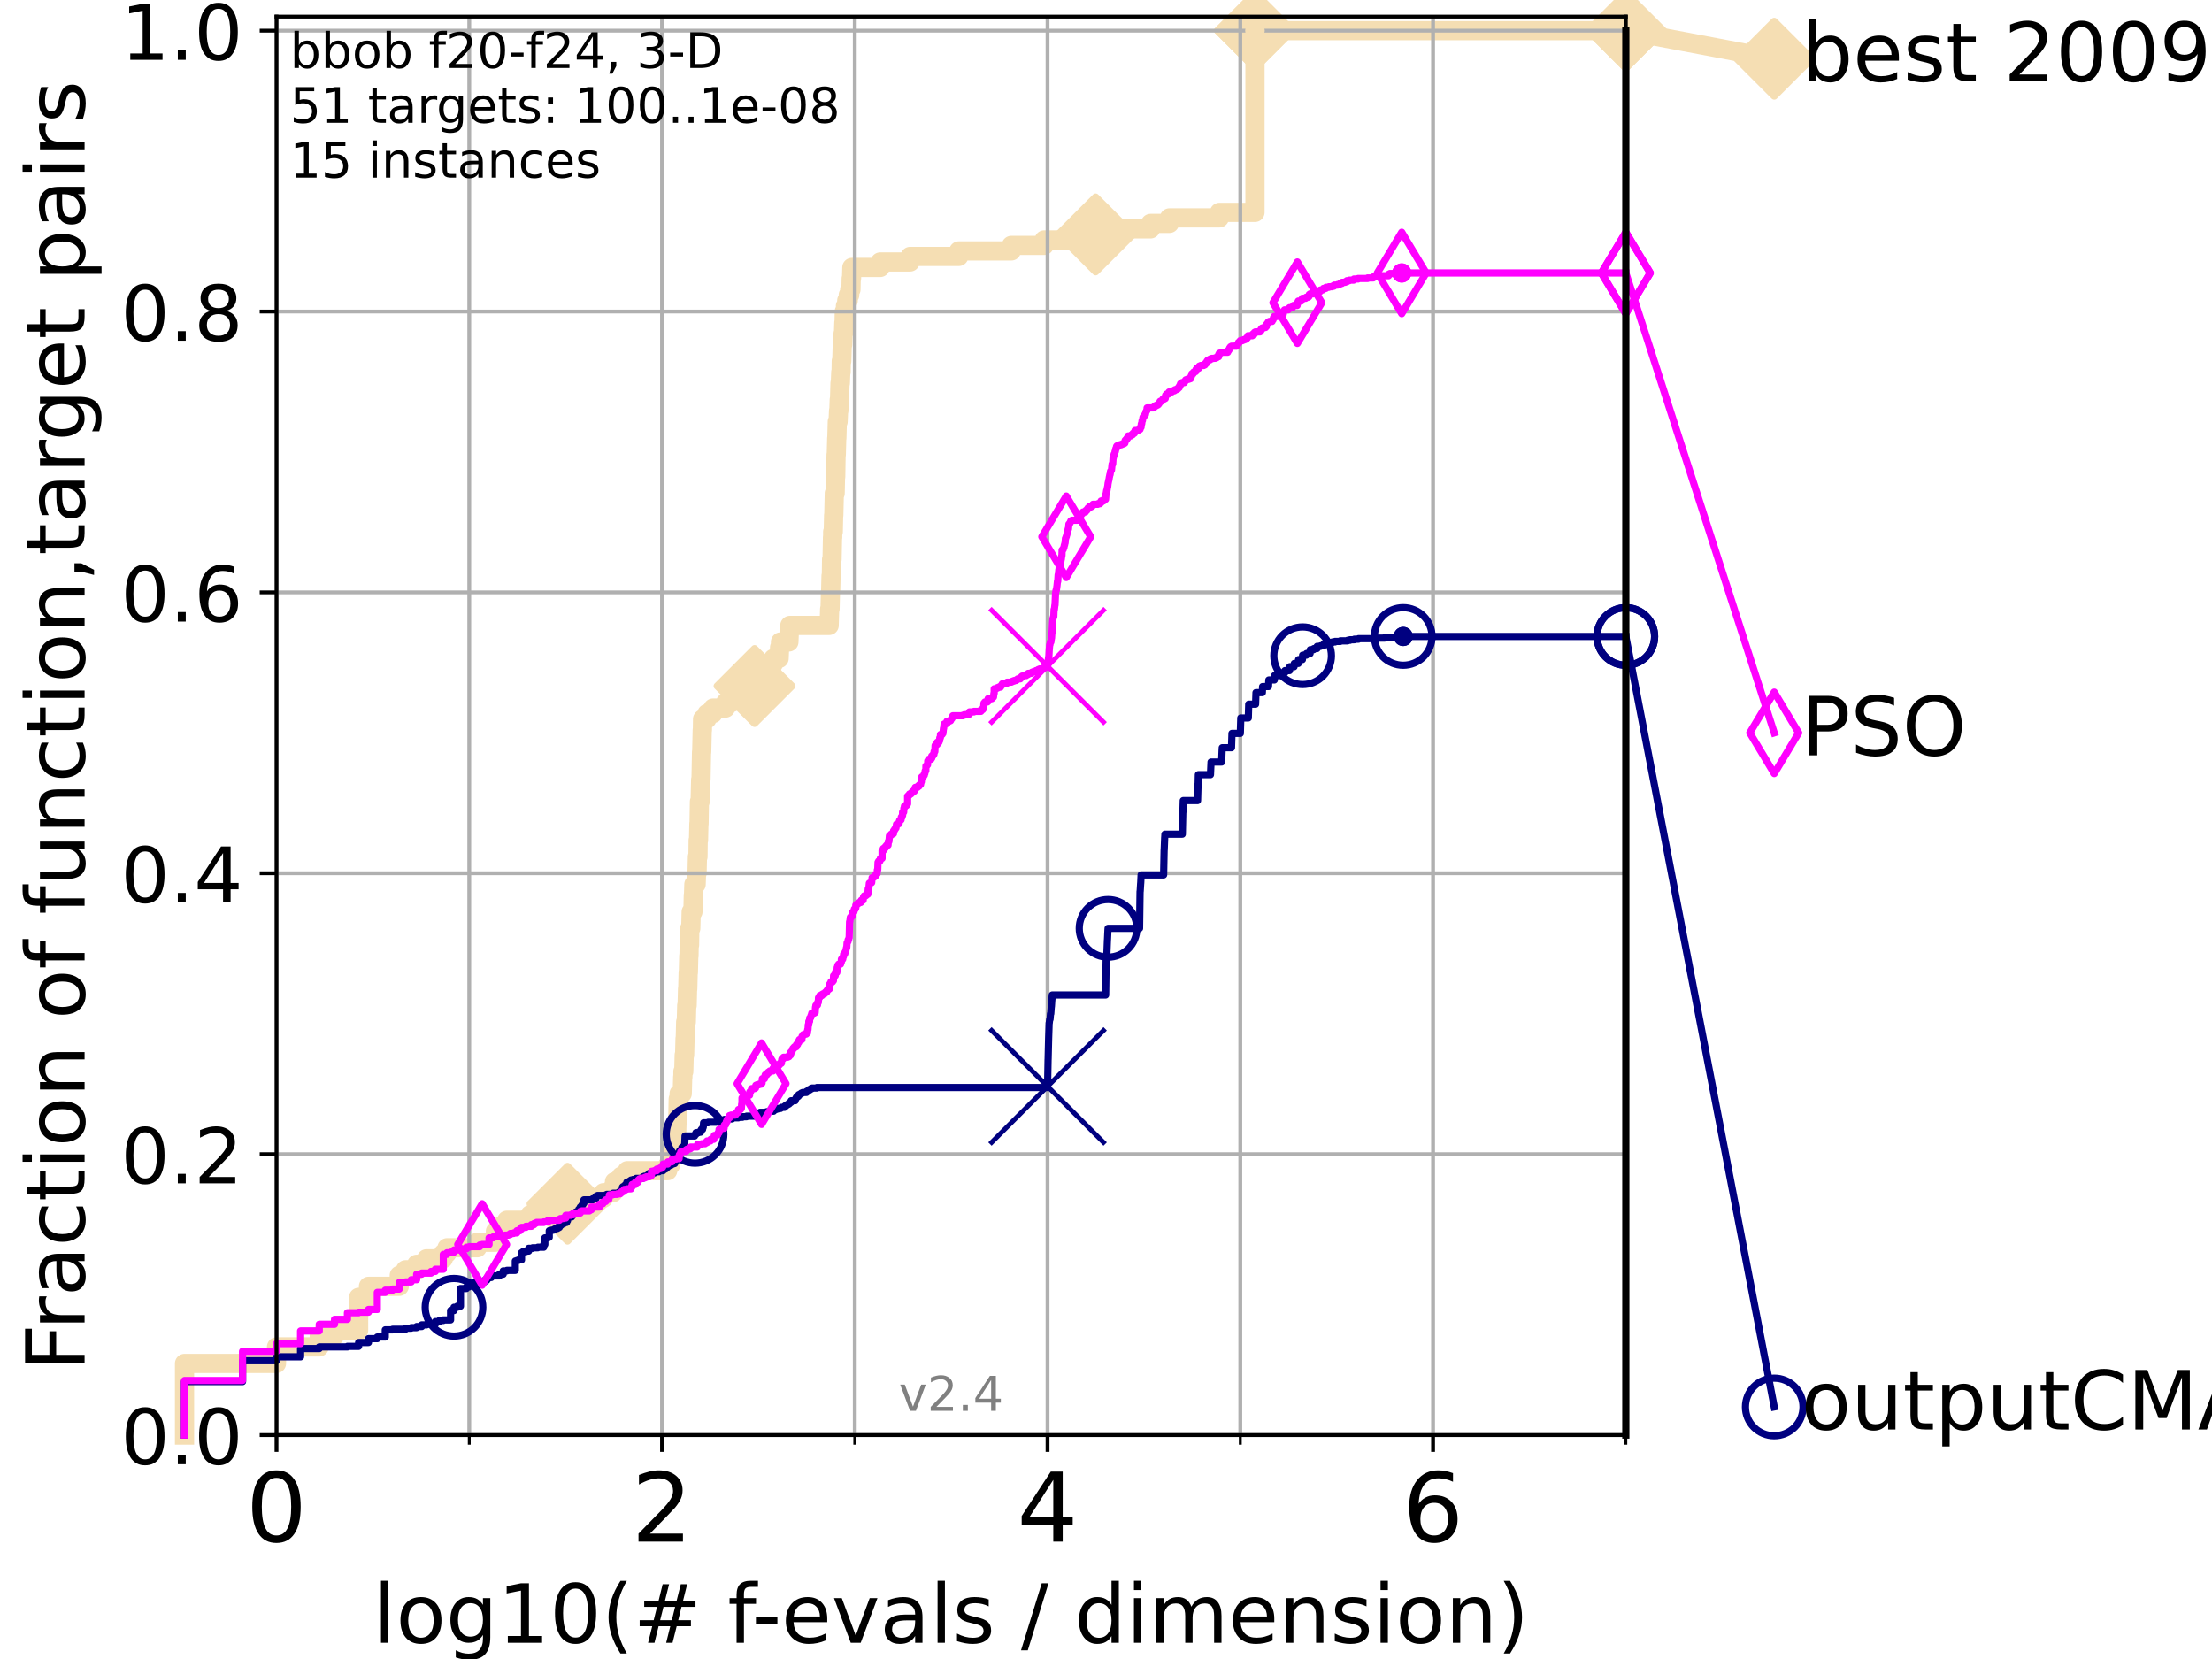 <?xml version="1.0" encoding="utf-8" standalone="no"?>
<!DOCTYPE svg PUBLIC "-//W3C//DTD SVG 1.1//EN"
  "http://www.w3.org/Graphics/SVG/1.1/DTD/svg11.dtd">
<!-- Created with matplotlib (https://matplotlib.org/) -->
<svg height="345.6pt" version="1.1" viewBox="0 0 460.8 345.6" width="460.8pt" xmlns="http://www.w3.org/2000/svg" xmlns:xlink="http://www.w3.org/1999/xlink">
 <defs>
  <style type="text/css">*{stroke-linecap:butt;stroke-linejoin:round;}</style>
 </defs>
 <g id="figure_1">
  <g id="patch_1">
   <path d="M 0 345.6 
L 460.8 345.6 
L 460.8 0 
L 0 0 
z
" style="fill:#ffffff;"/>
  </g>
  <g id="axes_1">
   <g id="patch_2">
    <path d="M 57.6 298.944 
L 338.688 298.944 
L 338.688 3.456 
L 57.6 3.456 
z
" style="fill:#ffffff;"/>
   </g>
   <g id="line2d_1">
    <path d="M 38.441 298.944 
L 38.441 284.029 
L 57.6 284.029 
L 57.6 280.587 
L 66.508 280.587 
L 66.508 278.293 
L 69.688 278.293 
L 69.688 277.145 
L 74.705 277.145 
L 74.705 270.261 
L 76.759 270.261 
L 76.759 267.967 
L 83.172 267.967 
L 83.172 265.672 
L 84.464 265.672 
L 84.464 264.525 
L 86.793 264.525 
L 86.793 263.378 
L 88.847 263.378 
L 88.847 262.23 
L 92.347 262.23 
L 92.347 261.083 
L 93.122 261.083 
L 93.122 259.936 
L 99.418 259.936 
L 99.418 258.788 
L 103.203 258.788 
L 103.203 256.494 
L 104.435 256.494 
L 104.435 255.346 
L 105.585 255.346 
L 105.585 254.199 
L 110.415 254.199 
L 110.415 253.052 
L 114.641 253.052 
L 114.641 251.905 
L 115.918 251.905 
L 115.918 250.757 
L 118.221 250.757 
L 118.221 249.61 
L 125.706 249.61 
L 125.706 248.463 
L 127.695 248.463 
L 127.695 247.315 
L 128.006 247.315 
L 128.006 246.168 
L 129.386 246.168 
L 129.386 245.021 
L 130.665 245.021 
L 130.665 243.873 
L 139.091 243.873 
L 139.091 242.726 
L 139.678 242.726 
L 139.731 240.432 
L 140.599 240.432 
L 140.599 239.284 
L 140.797 239.284 
L 140.896 236.99 
L 140.944 236.99 
L 141.042 233.548 
L 141.187 233.548 
L 141.283 228.958 
L 141.474 228.958 
L 141.474 227.811 
L 142.125 227.811 
L 142.216 224.369 
L 142.261 224.369 
L 142.261 223.222 
L 142.442 223.222 
L 142.531 219.78 
L 142.62 219.78 
L 142.708 216.338 
L 142.753 216.338 
L 142.84 212.896 
L 142.971 212.896 
L 143.058 209.454 
L 143.144 209.454 
L 143.23 206.012 
L 143.273 206.012 
L 143.358 202.571 
L 143.401 202.571 
L 143.486 199.129 
L 143.528 199.129 
L 143.57 196.834 
L 143.654 196.834 
L 143.695 193.392 
L 143.903 193.392 
L 143.985 189.95 
L 144.351 189.95 
L 144.431 186.508 
L 144.471 186.508 
L 144.55 184.214 
L 145.021 184.214 
L 145.098 181.919 
L 145.213 181.919 
L 145.289 178.477 
L 145.403 178.477 
L 145.441 175.035 
L 145.516 175.035 
L 145.591 171.593 
L 145.629 171.593 
L 145.703 167.004 
L 145.851 167.004 
L 145.961 162.415 
L 146.035 162.415 
L 146.144 156.678 
L 146.18 156.678 
L 146.288 152.089 
L 146.324 152.089 
L 146.36 149.795 
L 147.267 149.795 
L 147.267 148.647 
L 148.545 148.647 
L 148.545 147.5 
L 151.152 147.5 
L 151.152 146.353 
L 152.436 146.353 
L 152.436 145.205 
L 154.906 145.205 
L 154.906 144.058 
L 155.825 144.058 
L 155.825 142.911 
L 157.186 142.911 
L 157.186 141.763 
L 157.976 141.763 
L 157.976 140.616 
L 158.43 140.616 
L 158.43 139.469 
L 160.727 139.469 
L 160.727 138.322 
L 161.1 138.322 
L 161.1 137.174 
L 162.303 137.174 
L 162.404 134.88 
L 162.588 134.88 
L 162.588 133.732 
L 164.346 133.732 
L 164.435 131.438 
L 164.537 131.438 
L 164.537 130.29 
L 172.729 130.29 
L 172.831 126.848 
L 172.917 126.848 
L 172.995 123.407 
L 173.034 123.407 
L 173.119 119.965 
L 173.188 119.965 
L 173.234 116.523 
L 173.334 116.523 
L 173.425 111.934 
L 173.463 111.934 
L 173.463 110.786 
L 173.584 110.786 
L 173.659 107.344 
L 173.696 107.344 
L 173.8 102.755 
L 173.978 102.755 
L 174.051 99.313 
L 174.095 99.313 
L 174.168 94.724 
L 174.211 94.724 
L 174.305 91.282 
L 174.334 91.282 
L 174.427 87.84 
L 174.591 87.84 
L 174.69 85.546 
L 174.754 85.546 
L 174.831 83.251 
L 174.894 83.251 
L 174.991 79.809 
L 175.06 79.809 
L 175.15 77.514 
L 175.218 77.514 
L 175.253 75.22 
L 175.362 75.22 
L 175.463 71.778 
L 175.557 71.778 
L 175.631 69.483 
L 175.711 69.483 
L 175.791 67.189 
L 175.844 67.189 
L 175.877 64.894 
L 176.119 64.894 
L 176.119 63.747 
L 176.402 63.747 
L 176.402 62.599 
L 176.713 62.599 
L 176.713 61.452 
L 177.012 61.452 
L 177.012 60.305 
L 177.275 60.305 
L 177.318 58.01 
L 177.391 58.01 
L 177.457 55.716 
L 183.364 55.716 
L 183.364 54.568 
L 189.593 54.568 
L 189.593 53.421 
L 199.732 53.421 
L 199.732 52.274 
L 210.681 52.274 
L 210.681 51.126 
L 217.523 51.126 
L 217.523 49.979 
L 224.216 49.979 
L 224.216 48.832 
L 228.238 48.832 
L 228.238 47.685 
L 239.675 47.685 
L 239.675 46.537 
L 243.61 46.537 
L 243.61 45.39 
L 254.026 45.39 
L 254.026 44.243 
L 261.436 44.243 
L 261.437 6.382 
L 338.688 6.382 
L 338.688 6.382 
" style="fill:none;stroke:#f5deb3;stroke-linecap:square;stroke-width:4;"/>
   </g>
   <g id="line2d_2">
    <defs>
     <path d="M -0 7.778 
L 7.778 0 
L 0 -7.778 
L -7.778 -0 
z
" id="mb2b8eb3541" style="stroke:#f5deb3;stroke-linejoin:miter;stroke-width:1.5;"/>
    </defs>
    <g>
     <use style="fill:#f5deb3;stroke:#f5deb3;stroke-linejoin:miter;stroke-width:1.5;" x="118.221" xlink:href="#mb2b8eb3541" y="250.757"/>
     <use style="fill:#f5deb3;stroke:#f5deb3;stroke-linejoin:miter;stroke-width:1.5;" x="157.186" xlink:href="#mb2b8eb3541" y="142.911"/>
     <use style="fill:#f5deb3;stroke:#f5deb3;stroke-linejoin:miter;stroke-width:1.5;" x="228.238" xlink:href="#mb2b8eb3541" y="48.832"/>
     <use style="fill:#f5deb3;stroke:#f5deb3;stroke-linejoin:miter;stroke-width:1.5;" x="261.437" xlink:href="#mb2b8eb3541" y="6.382"/>
     <use style="fill:#f5deb3;stroke:#f5deb3;stroke-linejoin:miter;stroke-width:1.5;" x="261.437" xlink:href="#mb2b8eb3541" y="6.382"/>
     <use style="fill:#f5deb3;stroke:#f5deb3;stroke-linejoin:miter;stroke-width:1.5;" x="338.688" xlink:href="#mb2b8eb3541" y="6.382"/>
    </g>
   </g>
   <g id="line2d_3">
    <path style="fill:none;stroke:#f5deb3;stroke-linecap:square;stroke-width:4;"/>
    <g/>
   </g>
   <g id="line2d_4">
    <path d="M 338.688 6.382 
L 369.608 12.233 
" style="fill:none;stroke:#f5deb3;stroke-linecap:square;stroke-width:4;"/>
    <g>
     <use style="fill:#f5deb3;stroke:#f5deb3;stroke-linejoin:miter;stroke-width:1.5;" x="338.688" xlink:href="#mb2b8eb3541" y="6.382"/>
     <use style="fill:#f5deb3;stroke:#f5deb3;stroke-linejoin:miter;stroke-width:1.5;" x="369.608" xlink:href="#mb2b8eb3541" y="12.233"/>
    </g>
   </g>
   <g id="matplotlib.axis_1">
    <g id="xtick_1">
     <g id="line2d_5">
      <path clip-path="url(#p4ecec233dd)" d="M 57.6 298.944 
L 57.6 3.456 
" style="fill:none;stroke:#b0b0b0;stroke-linecap:square;stroke-width:0.8;"/>
     </g>
     <g id="line2d_6">
      <defs>
       <path d="M 0 0 
L 0 3.5 
" id="me25db19ea7" style="stroke:#000000;stroke-width:0.8;"/>
      </defs>
      <g>
       <use style="stroke:#000000;stroke-width:0.8;" x="57.6" xlink:href="#me25db19ea7" y="298.944"/>
      </g>
     </g>
     <g id="text_1">
      <!-- 0 -->
      <g transform="translate(51.237 321.141)scale(0.2 -0.2)">
       <defs>
        <path d="M 31.781 66.406 
Q 24.172 66.406 20.328 58.906 
Q 16.5 51.422 16.5 36.375 
Q 16.5 21.391 20.328 13.891 
Q 24.172 6.391 31.781 6.391 
Q 39.453 6.391 43.281 13.891 
Q 47.125 21.391 47.125 36.375 
Q 47.125 51.422 43.281 58.906 
Q 39.453 66.406 31.781 66.406 
z
M 31.781 74.219 
Q 44.047 74.219 50.516 64.516 
Q 56.984 54.828 56.984 36.375 
Q 56.984 17.969 50.516 8.266 
Q 44.047 -1.422 31.781 -1.422 
Q 19.531 -1.422 13.062 8.266 
Q 6.594 17.969 6.594 36.375 
Q 6.594 54.828 13.062 64.516 
Q 19.531 74.219 31.781 74.219 
z
" id="DejaVuSans-48"/>
       </defs>
       <use xlink:href="#DejaVuSans-48"/>
      </g>
     </g>
    </g>
    <g id="xtick_2">
     <g id="line2d_7">
      <path clip-path="url(#p4ecec233dd)" d="M 137.911 298.944 
L 137.911 3.456 
" style="fill:none;stroke:#b0b0b0;stroke-linecap:square;stroke-width:0.8;"/>
     </g>
     <g id="line2d_8">
      <g>
       <use style="stroke:#000000;stroke-width:0.8;" x="137.911" xlink:href="#me25db19ea7" y="298.944"/>
      </g>
     </g>
     <g id="text_2">
      <!-- 2 -->
      <g transform="translate(131.548 321.141)scale(0.2 -0.2)">
       <defs>
        <path d="M 19.188 8.297 
L 53.609 8.297 
L 53.609 0 
L 7.328 0 
L 7.328 8.297 
Q 12.938 14.109 22.625 23.891 
Q 32.328 33.688 34.812 36.531 
Q 39.547 41.844 41.422 45.531 
Q 43.312 49.219 43.312 52.781 
Q 43.312 58.594 39.234 62.25 
Q 35.156 65.922 28.609 65.922 
Q 23.969 65.922 18.812 64.312 
Q 13.672 62.703 7.812 59.422 
L 7.812 69.391 
Q 13.766 71.781 18.938 73 
Q 24.125 74.219 28.422 74.219 
Q 39.75 74.219 46.484 68.547 
Q 53.219 62.891 53.219 53.422 
Q 53.219 48.922 51.531 44.891 
Q 49.859 40.875 45.406 35.406 
Q 44.188 33.984 37.641 27.219 
Q 31.109 20.453 19.188 8.297 
z
" id="DejaVuSans-50"/>
       </defs>
       <use xlink:href="#DejaVuSans-50"/>
      </g>
     </g>
    </g>
    <g id="xtick_3">
     <g id="line2d_9">
      <path clip-path="url(#p4ecec233dd)" d="M 218.222 298.944 
L 218.222 3.456 
" style="fill:none;stroke:#b0b0b0;stroke-linecap:square;stroke-width:0.8;"/>
     </g>
     <g id="line2d_10">
      <g>
       <use style="stroke:#000000;stroke-width:0.8;" x="218.222" xlink:href="#me25db19ea7" y="298.944"/>
      </g>
     </g>
     <g id="text_3">
      <!-- 4 -->
      <g transform="translate(211.859 321.141)scale(0.2 -0.2)">
       <defs>
        <path d="M 37.797 64.312 
L 12.891 25.391 
L 37.797 25.391 
z
M 35.203 72.906 
L 47.609 72.906 
L 47.609 25.391 
L 58.016 25.391 
L 58.016 17.188 
L 47.609 17.188 
L 47.609 0 
L 37.797 0 
L 37.797 17.188 
L 4.891 17.188 
L 4.891 26.703 
z
" id="DejaVuSans-52"/>
       </defs>
       <use xlink:href="#DejaVuSans-52"/>
      </g>
     </g>
    </g>
    <g id="xtick_4">
     <g id="line2d_11">
      <path clip-path="url(#p4ecec233dd)" d="M 298.533 298.944 
L 298.533 3.456 
" style="fill:none;stroke:#b0b0b0;stroke-linecap:square;stroke-width:0.8;"/>
     </g>
     <g id="line2d_12">
      <g>
       <use style="stroke:#000000;stroke-width:0.8;" x="298.533" xlink:href="#me25db19ea7" y="298.944"/>
      </g>
     </g>
     <g id="text_4">
      <!-- 6 -->
      <g transform="translate(292.17 321.141)scale(0.2 -0.2)">
       <defs>
        <path d="M 33.016 40.375 
Q 26.375 40.375 22.484 35.828 
Q 18.609 31.297 18.609 23.391 
Q 18.609 15.531 22.484 10.953 
Q 26.375 6.391 33.016 6.391 
Q 39.656 6.391 43.531 10.953 
Q 47.406 15.531 47.406 23.391 
Q 47.406 31.297 43.531 35.828 
Q 39.656 40.375 33.016 40.375 
z
M 52.594 71.297 
L 52.594 62.312 
Q 48.875 64.062 45.094 64.984 
Q 41.312 65.922 37.594 65.922 
Q 27.828 65.922 22.672 59.328 
Q 17.531 52.734 16.797 39.406 
Q 19.672 43.656 24.016 45.922 
Q 28.375 48.188 33.594 48.188 
Q 44.578 48.188 50.953 41.516 
Q 57.328 34.859 57.328 23.391 
Q 57.328 12.156 50.688 5.359 
Q 44.047 -1.422 33.016 -1.422 
Q 20.359 -1.422 13.672 8.266 
Q 6.984 17.969 6.984 36.375 
Q 6.984 53.656 15.188 63.938 
Q 23.391 74.219 37.203 74.219 
Q 40.922 74.219 44.703 73.484 
Q 48.484 72.75 52.594 71.297 
z
" id="DejaVuSans-54"/>
       </defs>
       <use xlink:href="#DejaVuSans-54"/>
      </g>
     </g>
    </g>
    <g id="xtick_5">
     <g id="line2d_13">
      <path clip-path="url(#p4ecec233dd)" d="M 97.755 298.944 
L 97.755 3.456 
" style="fill:none;stroke:#b0b0b0;stroke-linecap:square;stroke-width:0.8;"/>
     </g>
     <g id="line2d_14">
      <defs>
       <path d="M 0 0 
L 0 2 
" id="mc03067be77" style="stroke:#000000;stroke-width:0.6;"/>
      </defs>
      <g>
       <use style="stroke:#000000;stroke-width:0.6;" x="97.755" xlink:href="#mc03067be77" y="298.944"/>
      </g>
     </g>
    </g>
    <g id="xtick_6">
     <g id="line2d_15">
      <path clip-path="url(#p4ecec233dd)" d="M 178.066 298.944 
L 178.066 3.456 
" style="fill:none;stroke:#b0b0b0;stroke-linecap:square;stroke-width:0.8;"/>
     </g>
     <g id="line2d_16">
      <g>
       <use style="stroke:#000000;stroke-width:0.6;" x="178.066" xlink:href="#mc03067be77" y="298.944"/>
      </g>
     </g>
    </g>
    <g id="xtick_7">
     <g id="line2d_17">
      <path clip-path="url(#p4ecec233dd)" d="M 258.377 298.944 
L 258.377 3.456 
" style="fill:none;stroke:#b0b0b0;stroke-linecap:square;stroke-width:0.8;"/>
     </g>
     <g id="line2d_18">
      <g>
       <use style="stroke:#000000;stroke-width:0.6;" x="258.377" xlink:href="#mc03067be77" y="298.944"/>
      </g>
     </g>
    </g>
    <g id="xtick_8">
     <g id="line2d_19">
      <path clip-path="url(#p4ecec233dd)" d="M 338.688 298.944 
L 338.688 3.456 
" style="fill:none;stroke:#b0b0b0;stroke-linecap:square;stroke-width:0.8;"/>
     </g>
     <g id="line2d_20">
      <g>
       <use style="stroke:#000000;stroke-width:0.6;" x="338.688" xlink:href="#mc03067be77" y="298.944"/>
      </g>
     </g>
    </g>
    <g id="text_5">
     <!-- log10(# f-evals / dimension) -->
     <g transform="translate(77.764 342.218)scale(0.17 -0.17)">
      <defs>
       <path d="M 9.422 75.984 
L 18.406 75.984 
L 18.406 0 
L 9.422 0 
z
" id="DejaVuSans-108"/>
       <path d="M 30.609 48.391 
Q 23.391 48.391 19.188 42.75 
Q 14.984 37.109 14.984 27.297 
Q 14.984 17.484 19.156 11.844 
Q 23.344 6.203 30.609 6.203 
Q 37.797 6.203 41.984 11.859 
Q 46.188 17.531 46.188 27.297 
Q 46.188 37.016 41.984 42.703 
Q 37.797 48.391 30.609 48.391 
z
M 30.609 56 
Q 42.328 56 49.016 48.375 
Q 55.719 40.766 55.719 27.297 
Q 55.719 13.875 49.016 6.219 
Q 42.328 -1.422 30.609 -1.422 
Q 18.844 -1.422 12.172 6.219 
Q 5.516 13.875 5.516 27.297 
Q 5.516 40.766 12.172 48.375 
Q 18.844 56 30.609 56 
z
" id="DejaVuSans-111"/>
       <path d="M 45.406 27.984 
Q 45.406 37.75 41.375 43.109 
Q 37.359 48.484 30.078 48.484 
Q 22.859 48.484 18.828 43.109 
Q 14.797 37.75 14.797 27.984 
Q 14.797 18.266 18.828 12.891 
Q 22.859 7.516 30.078 7.516 
Q 37.359 7.516 41.375 12.891 
Q 45.406 18.266 45.406 27.984 
z
M 54.391 6.781 
Q 54.391 -7.172 48.188 -13.984 
Q 42 -20.797 29.203 -20.797 
Q 24.469 -20.797 20.266 -20.094 
Q 16.062 -19.391 12.109 -17.922 
L 12.109 -9.188 
Q 16.062 -11.328 19.922 -12.344 
Q 23.781 -13.375 27.781 -13.375 
Q 36.625 -13.375 41.016 -8.766 
Q 45.406 -4.156 45.406 5.172 
L 45.406 9.625 
Q 42.625 4.781 38.281 2.391 
Q 33.938 0 27.875 0 
Q 17.828 0 11.672 7.656 
Q 5.516 15.328 5.516 27.984 
Q 5.516 40.672 11.672 48.328 
Q 17.828 56 27.875 56 
Q 33.938 56 38.281 53.609 
Q 42.625 51.219 45.406 46.391 
L 45.406 54.688 
L 54.391 54.688 
z
" id="DejaVuSans-103"/>
       <path d="M 12.406 8.297 
L 28.516 8.297 
L 28.516 63.922 
L 10.984 60.406 
L 10.984 69.391 
L 28.422 72.906 
L 38.281 72.906 
L 38.281 8.297 
L 54.391 8.297 
L 54.391 0 
L 12.406 0 
z
" id="DejaVuSans-49"/>
       <path d="M 31 75.875 
Q 24.469 64.656 21.281 53.656 
Q 18.109 42.672 18.109 31.391 
Q 18.109 20.125 21.312 9.062 
Q 24.516 -2 31 -13.188 
L 23.188 -13.188 
Q 15.875 -1.703 12.234 9.375 
Q 8.594 20.453 8.594 31.391 
Q 8.594 42.281 12.203 53.312 
Q 15.828 64.359 23.188 75.875 
z
" id="DejaVuSans-40"/>
       <path d="M 51.125 44 
L 36.922 44 
L 32.812 27.688 
L 47.125 27.688 
z
M 43.797 71.781 
L 38.719 51.516 
L 52.984 51.516 
L 58.109 71.781 
L 65.922 71.781 
L 60.891 51.516 
L 76.125 51.516 
L 76.125 44 
L 58.984 44 
L 54.984 27.688 
L 70.516 27.688 
L 70.516 20.219 
L 53.078 20.219 
L 48 0 
L 40.188 0 
L 45.219 20.219 
L 30.906 20.219 
L 25.875 0 
L 18.016 0 
L 23.094 20.219 
L 7.719 20.219 
L 7.719 27.688 
L 24.906 27.688 
L 29 44 
L 13.281 44 
L 13.281 51.516 
L 30.906 51.516 
L 35.891 71.781 
z
" id="DejaVuSans-35"/>
       <path id="DejaVuSans-32"/>
       <path d="M 37.109 75.984 
L 37.109 68.5 
L 28.516 68.5 
Q 23.688 68.5 21.797 66.547 
Q 19.922 64.594 19.922 59.516 
L 19.922 54.688 
L 34.719 54.688 
L 34.719 47.703 
L 19.922 47.703 
L 19.922 0 
L 10.891 0 
L 10.891 47.703 
L 2.297 47.703 
L 2.297 54.688 
L 10.891 54.688 
L 10.891 58.5 
Q 10.891 67.625 15.141 71.797 
Q 19.391 75.984 28.609 75.984 
z
" id="DejaVuSans-102"/>
       <path d="M 4.891 31.391 
L 31.203 31.391 
L 31.203 23.391 
L 4.891 23.391 
z
" id="DejaVuSans-45"/>
       <path d="M 56.203 29.594 
L 56.203 25.203 
L 14.891 25.203 
Q 15.484 15.922 20.484 11.062 
Q 25.484 6.203 34.422 6.203 
Q 39.594 6.203 44.453 7.469 
Q 49.312 8.734 54.109 11.281 
L 54.109 2.781 
Q 49.266 0.734 44.188 -0.344 
Q 39.109 -1.422 33.891 -1.422 
Q 20.797 -1.422 13.156 6.188 
Q 5.516 13.812 5.516 26.812 
Q 5.516 40.234 12.766 48.109 
Q 20.016 56 32.328 56 
Q 43.359 56 49.781 48.891 
Q 56.203 41.797 56.203 29.594 
z
M 47.219 32.234 
Q 47.125 39.594 43.094 43.984 
Q 39.062 48.391 32.422 48.391 
Q 24.906 48.391 20.391 44.141 
Q 15.875 39.891 15.188 32.172 
z
" id="DejaVuSans-101"/>
       <path d="M 2.984 54.688 
L 12.5 54.688 
L 29.594 8.797 
L 46.688 54.688 
L 56.203 54.688 
L 35.688 0 
L 23.484 0 
z
" id="DejaVuSans-118"/>
       <path d="M 34.281 27.484 
Q 23.391 27.484 19.188 25 
Q 14.984 22.516 14.984 16.5 
Q 14.984 11.719 18.141 8.906 
Q 21.297 6.109 26.703 6.109 
Q 34.188 6.109 38.703 11.406 
Q 43.219 16.703 43.219 25.484 
L 43.219 27.484 
z
M 52.203 31.203 
L 52.203 0 
L 43.219 0 
L 43.219 8.297 
Q 40.141 3.328 35.547 0.953 
Q 30.953 -1.422 24.312 -1.422 
Q 15.922 -1.422 10.953 3.297 
Q 6 8.016 6 15.922 
Q 6 25.141 12.172 29.828 
Q 18.359 34.516 30.609 34.516 
L 43.219 34.516 
L 43.219 35.406 
Q 43.219 41.609 39.141 45 
Q 35.062 48.391 27.688 48.391 
Q 23 48.391 18.547 47.266 
Q 14.109 46.141 10.016 43.891 
L 10.016 52.203 
Q 14.938 54.109 19.578 55.047 
Q 24.219 56 28.609 56 
Q 40.484 56 46.344 49.844 
Q 52.203 43.703 52.203 31.203 
z
" id="DejaVuSans-97"/>
       <path d="M 44.281 53.078 
L 44.281 44.578 
Q 40.484 46.531 36.375 47.5 
Q 32.281 48.484 27.875 48.484 
Q 21.188 48.484 17.844 46.438 
Q 14.5 44.391 14.5 40.281 
Q 14.5 37.156 16.891 35.375 
Q 19.281 33.594 26.516 31.984 
L 29.594 31.297 
Q 39.156 29.25 43.188 25.516 
Q 47.219 21.781 47.219 15.094 
Q 47.219 7.469 41.188 3.016 
Q 35.156 -1.422 24.609 -1.422 
Q 20.219 -1.422 15.453 -0.562 
Q 10.688 0.297 5.422 2 
L 5.422 11.281 
Q 10.406 8.688 15.234 7.391 
Q 20.062 6.109 24.812 6.109 
Q 31.156 6.109 34.562 8.281 
Q 37.984 10.453 37.984 14.406 
Q 37.984 18.062 35.516 20.016 
Q 33.062 21.969 24.703 23.781 
L 21.578 24.516 
Q 13.234 26.266 9.516 29.906 
Q 5.812 33.547 5.812 39.891 
Q 5.812 47.609 11.281 51.797 
Q 16.75 56 26.812 56 
Q 31.781 56 36.172 55.266 
Q 40.578 54.547 44.281 53.078 
z
" id="DejaVuSans-115"/>
       <path d="M 25.391 72.906 
L 33.688 72.906 
L 8.297 -9.281 
L 0 -9.281 
z
" id="DejaVuSans-47"/>
       <path d="M 45.406 46.391 
L 45.406 75.984 
L 54.391 75.984 
L 54.391 0 
L 45.406 0 
L 45.406 8.203 
Q 42.578 3.328 38.25 0.953 
Q 33.938 -1.422 27.875 -1.422 
Q 17.969 -1.422 11.734 6.484 
Q 5.516 14.406 5.516 27.297 
Q 5.516 40.188 11.734 48.094 
Q 17.969 56 27.875 56 
Q 33.938 56 38.25 53.625 
Q 42.578 51.266 45.406 46.391 
z
M 14.797 27.297 
Q 14.797 17.391 18.875 11.75 
Q 22.953 6.109 30.078 6.109 
Q 37.203 6.109 41.297 11.75 
Q 45.406 17.391 45.406 27.297 
Q 45.406 37.203 41.297 42.844 
Q 37.203 48.484 30.078 48.484 
Q 22.953 48.484 18.875 42.844 
Q 14.797 37.203 14.797 27.297 
z
" id="DejaVuSans-100"/>
       <path d="M 9.422 54.688 
L 18.406 54.688 
L 18.406 0 
L 9.422 0 
z
M 9.422 75.984 
L 18.406 75.984 
L 18.406 64.594 
L 9.422 64.594 
z
" id="DejaVuSans-105"/>
       <path d="M 52 44.188 
Q 55.375 50.25 60.062 53.125 
Q 64.75 56 71.094 56 
Q 79.641 56 84.281 50.016 
Q 88.922 44.047 88.922 33.016 
L 88.922 0 
L 79.891 0 
L 79.891 32.719 
Q 79.891 40.578 77.094 44.375 
Q 74.312 48.188 68.609 48.188 
Q 61.625 48.188 57.562 43.547 
Q 53.516 38.922 53.516 30.906 
L 53.516 0 
L 44.484 0 
L 44.484 32.719 
Q 44.484 40.625 41.703 44.406 
Q 38.922 48.188 33.109 48.188 
Q 26.219 48.188 22.156 43.531 
Q 18.109 38.875 18.109 30.906 
L 18.109 0 
L 9.078 0 
L 9.078 54.688 
L 18.109 54.688 
L 18.109 46.188 
Q 21.188 51.219 25.484 53.609 
Q 29.781 56 35.688 56 
Q 41.656 56 45.828 52.969 
Q 50 49.953 52 44.188 
z
" id="DejaVuSans-109"/>
       <path d="M 54.891 33.016 
L 54.891 0 
L 45.906 0 
L 45.906 32.719 
Q 45.906 40.484 42.875 44.328 
Q 39.844 48.188 33.797 48.188 
Q 26.516 48.188 22.312 43.547 
Q 18.109 38.922 18.109 30.906 
L 18.109 0 
L 9.078 0 
L 9.078 54.688 
L 18.109 54.688 
L 18.109 46.188 
Q 21.344 51.125 25.703 53.562 
Q 30.078 56 35.797 56 
Q 45.219 56 50.047 50.172 
Q 54.891 44.344 54.891 33.016 
z
" id="DejaVuSans-110"/>
       <path d="M 8.016 75.875 
L 15.828 75.875 
Q 23.141 64.359 26.781 53.312 
Q 30.422 42.281 30.422 31.391 
Q 30.422 20.453 26.781 9.375 
Q 23.141 -1.703 15.828 -13.188 
L 8.016 -13.188 
Q 14.5 -2 17.703 9.062 
Q 20.906 20.125 20.906 31.391 
Q 20.906 42.672 17.703 53.656 
Q 14.5 64.656 8.016 75.875 
z
" id="DejaVuSans-41"/>
      </defs>
      <use xlink:href="#DejaVuSans-108"/>
      <use x="27.783" xlink:href="#DejaVuSans-111"/>
      <use x="88.965" xlink:href="#DejaVuSans-103"/>
      <use x="152.441" xlink:href="#DejaVuSans-49"/>
      <use x="216.064" xlink:href="#DejaVuSans-48"/>
      <use x="279.688" xlink:href="#DejaVuSans-40"/>
      <use x="318.701" xlink:href="#DejaVuSans-35"/>
      <use x="402.49" xlink:href="#DejaVuSans-32"/>
      <use x="434.277" xlink:href="#DejaVuSans-102"/>
      <use x="463.982" xlink:href="#DejaVuSans-45"/>
      <use x="500.066" xlink:href="#DejaVuSans-101"/>
      <use x="561.59" xlink:href="#DejaVuSans-118"/>
      <use x="620.77" xlink:href="#DejaVuSans-97"/>
      <use x="682.049" xlink:href="#DejaVuSans-108"/>
      <use x="709.832" xlink:href="#DejaVuSans-115"/>
      <use x="761.932" xlink:href="#DejaVuSans-32"/>
      <use x="793.719" xlink:href="#DejaVuSans-47"/>
      <use x="827.41" xlink:href="#DejaVuSans-32"/>
      <use x="859.197" xlink:href="#DejaVuSans-100"/>
      <use x="922.674" xlink:href="#DejaVuSans-105"/>
      <use x="950.457" xlink:href="#DejaVuSans-109"/>
      <use x="1047.869" xlink:href="#DejaVuSans-101"/>
      <use x="1109.393" xlink:href="#DejaVuSans-110"/>
      <use x="1172.771" xlink:href="#DejaVuSans-115"/>
      <use x="1224.871" xlink:href="#DejaVuSans-105"/>
      <use x="1252.654" xlink:href="#DejaVuSans-111"/>
      <use x="1313.836" xlink:href="#DejaVuSans-110"/>
      <use x="1377.215" xlink:href="#DejaVuSans-41"/>
     </g>
    </g>
   </g>
   <g id="matplotlib.axis_2">
    <g id="ytick_1">
     <g id="line2d_21">
      <path clip-path="url(#p4ecec233dd)" d="M 57.6 298.944 
L 338.688 298.944 
" style="fill:none;stroke:#b0b0b0;stroke-linecap:square;stroke-width:0.8;"/>
     </g>
     <g id="line2d_22">
      <defs>
       <path d="M 0 0 
L -3.5 0 
" id="m4c82526611" style="stroke:#000000;stroke-width:0.8;"/>
      </defs>
      <g>
       <use style="stroke:#000000;stroke-width:0.8;" x="57.6" xlink:href="#m4c82526611" y="298.944"/>
      </g>
     </g>
     <g id="text_6">
      <!-- 0.0 -->
      <g transform="translate(25.155 305.023)scale(0.16 -0.16)">
       <defs>
        <path d="M 10.688 12.406 
L 21 12.406 
L 21 0 
L 10.688 0 
z
" id="DejaVuSans-46"/>
       </defs>
       <use xlink:href="#DejaVuSans-48"/>
       <use x="63.623" xlink:href="#DejaVuSans-46"/>
       <use x="95.41" xlink:href="#DejaVuSans-48"/>
      </g>
     </g>
    </g>
    <g id="ytick_2">
     <g id="line2d_23">
      <path clip-path="url(#p4ecec233dd)" d="M 57.6 240.432 
L 338.688 240.432 
" style="fill:none;stroke:#b0b0b0;stroke-linecap:square;stroke-width:0.8;"/>
     </g>
     <g id="line2d_24">
      <g>
       <use style="stroke:#000000;stroke-width:0.8;" x="57.6" xlink:href="#m4c82526611" y="240.432"/>
      </g>
     </g>
     <g id="text_7">
      <!-- 0.2 -->
      <g transform="translate(25.155 246.51)scale(0.16 -0.16)">
       <use xlink:href="#DejaVuSans-48"/>
       <use x="63.623" xlink:href="#DejaVuSans-46"/>
       <use x="95.41" xlink:href="#DejaVuSans-50"/>
      </g>
     </g>
    </g>
    <g id="ytick_3">
     <g id="line2d_25">
      <path clip-path="url(#p4ecec233dd)" d="M 57.6 181.919 
L 338.688 181.919 
" style="fill:none;stroke:#b0b0b0;stroke-linecap:square;stroke-width:0.8;"/>
     </g>
     <g id="line2d_26">
      <g>
       <use style="stroke:#000000;stroke-width:0.8;" x="57.6" xlink:href="#m4c82526611" y="181.919"/>
      </g>
     </g>
     <g id="text_8">
      <!-- 0.4 -->
      <g transform="translate(25.155 187.998)scale(0.16 -0.16)">
       <use xlink:href="#DejaVuSans-48"/>
       <use x="63.623" xlink:href="#DejaVuSans-46"/>
       <use x="95.41" xlink:href="#DejaVuSans-52"/>
      </g>
     </g>
    </g>
    <g id="ytick_4">
     <g id="line2d_27">
      <path clip-path="url(#p4ecec233dd)" d="M 57.6 123.407 
L 338.688 123.407 
" style="fill:none;stroke:#b0b0b0;stroke-linecap:square;stroke-width:0.8;"/>
     </g>
     <g id="line2d_28">
      <g>
       <use style="stroke:#000000;stroke-width:0.8;" x="57.6" xlink:href="#m4c82526611" y="123.407"/>
      </g>
     </g>
     <g id="text_9">
      <!-- 0.6 -->
      <g transform="translate(25.155 129.485)scale(0.16 -0.16)">
       <use xlink:href="#DejaVuSans-48"/>
       <use x="63.623" xlink:href="#DejaVuSans-46"/>
       <use x="95.41" xlink:href="#DejaVuSans-54"/>
      </g>
     </g>
    </g>
    <g id="ytick_5">
     <g id="line2d_29">
      <path clip-path="url(#p4ecec233dd)" d="M 57.6 64.894 
L 338.688 64.894 
" style="fill:none;stroke:#b0b0b0;stroke-linecap:square;stroke-width:0.8;"/>
     </g>
     <g id="line2d_30">
      <g>
       <use style="stroke:#000000;stroke-width:0.8;" x="57.6" xlink:href="#m4c82526611" y="64.894"/>
      </g>
     </g>
     <g id="text_10">
      <!-- 0.8 -->
      <g transform="translate(25.155 70.973)scale(0.16 -0.16)">
       <defs>
        <path d="M 31.781 34.625 
Q 24.75 34.625 20.719 30.859 
Q 16.703 27.094 16.703 20.516 
Q 16.703 13.922 20.719 10.156 
Q 24.75 6.391 31.781 6.391 
Q 38.812 6.391 42.859 10.172 
Q 46.922 13.969 46.922 20.516 
Q 46.922 27.094 42.891 30.859 
Q 38.875 34.625 31.781 34.625 
z
M 21.922 38.812 
Q 15.578 40.375 12.031 44.719 
Q 8.5 49.078 8.5 55.328 
Q 8.5 64.062 14.719 69.141 
Q 20.953 74.219 31.781 74.219 
Q 42.672 74.219 48.875 69.141 
Q 55.078 64.062 55.078 55.328 
Q 55.078 49.078 51.531 44.719 
Q 48 40.375 41.703 38.812 
Q 48.828 37.156 52.797 32.312 
Q 56.781 27.484 56.781 20.516 
Q 56.781 9.906 50.312 4.234 
Q 43.844 -1.422 31.781 -1.422 
Q 19.734 -1.422 13.25 4.234 
Q 6.781 9.906 6.781 20.516 
Q 6.781 27.484 10.781 32.312 
Q 14.797 37.156 21.922 38.812 
z
M 18.312 54.391 
Q 18.312 48.734 21.844 45.562 
Q 25.391 42.391 31.781 42.391 
Q 38.141 42.391 41.719 45.562 
Q 45.312 48.734 45.312 54.391 
Q 45.312 60.062 41.719 63.234 
Q 38.141 66.406 31.781 66.406 
Q 25.391 66.406 21.844 63.234 
Q 18.312 60.062 18.312 54.391 
z
" id="DejaVuSans-56"/>
       </defs>
       <use xlink:href="#DejaVuSans-48"/>
       <use x="63.623" xlink:href="#DejaVuSans-46"/>
       <use x="95.41" xlink:href="#DejaVuSans-56"/>
      </g>
     </g>
    </g>
    <g id="ytick_6">
     <g id="line2d_31">
      <path clip-path="url(#p4ecec233dd)" d="M 57.6 6.382 
L 338.688 6.382 
" style="fill:none;stroke:#b0b0b0;stroke-linecap:square;stroke-width:0.8;"/>
     </g>
     <g id="line2d_32">
      <g>
       <use style="stroke:#000000;stroke-width:0.8;" x="57.6" xlink:href="#m4c82526611" y="6.382"/>
      </g>
     </g>
     <g id="text_11">
      <!-- 1.0 -->
      <g transform="translate(25.155 12.46)scale(0.16 -0.16)">
       <use xlink:href="#DejaVuSans-49"/>
       <use x="63.623" xlink:href="#DejaVuSans-46"/>
       <use x="95.41" xlink:href="#DejaVuSans-48"/>
      </g>
     </g>
    </g>
    <g id="text_12">
     <!-- Fraction of function,target pairs -->
     <g transform="translate(17.62 285.585)rotate(-90)scale(0.17 -0.17)">
      <defs>
       <path d="M 9.812 72.906 
L 51.703 72.906 
L 51.703 64.594 
L 19.672 64.594 
L 19.672 43.109 
L 48.578 43.109 
L 48.578 34.812 
L 19.672 34.812 
L 19.672 0 
L 9.812 0 
z
" id="DejaVuSans-70"/>
       <path d="M 41.109 46.297 
Q 39.594 47.172 37.812 47.578 
Q 36.031 48 33.891 48 
Q 26.266 48 22.188 43.047 
Q 18.109 38.094 18.109 28.812 
L 18.109 0 
L 9.078 0 
L 9.078 54.688 
L 18.109 54.688 
L 18.109 46.188 
Q 20.953 51.172 25.484 53.578 
Q 30.031 56 36.531 56 
Q 37.453 56 38.578 55.875 
Q 39.703 55.766 41.062 55.516 
z
" id="DejaVuSans-114"/>
       <path d="M 48.781 52.594 
L 48.781 44.188 
Q 44.969 46.297 41.141 47.344 
Q 37.312 48.391 33.406 48.391 
Q 24.656 48.391 19.812 42.844 
Q 14.984 37.312 14.984 27.297 
Q 14.984 17.281 19.812 11.734 
Q 24.656 6.203 33.406 6.203 
Q 37.312 6.203 41.141 7.25 
Q 44.969 8.297 48.781 10.406 
L 48.781 2.094 
Q 45.016 0.344 40.984 -0.531 
Q 36.969 -1.422 32.422 -1.422 
Q 20.062 -1.422 12.781 6.344 
Q 5.516 14.109 5.516 27.297 
Q 5.516 40.672 12.859 48.328 
Q 20.219 56 33.016 56 
Q 37.156 56 41.109 55.141 
Q 45.062 54.297 48.781 52.594 
z
" id="DejaVuSans-99"/>
       <path d="M 18.312 70.219 
L 18.312 54.688 
L 36.812 54.688 
L 36.812 47.703 
L 18.312 47.703 
L 18.312 18.016 
Q 18.312 11.328 20.141 9.422 
Q 21.969 7.516 27.594 7.516 
L 36.812 7.516 
L 36.812 0 
L 27.594 0 
Q 17.188 0 13.234 3.875 
Q 9.281 7.766 9.281 18.016 
L 9.281 47.703 
L 2.688 47.703 
L 2.688 54.688 
L 9.281 54.688 
L 9.281 70.219 
z
" id="DejaVuSans-116"/>
       <path d="M 8.5 21.578 
L 8.5 54.688 
L 17.484 54.688 
L 17.484 21.922 
Q 17.484 14.156 20.5 10.266 
Q 23.531 6.391 29.594 6.391 
Q 36.859 6.391 41.078 11.031 
Q 45.312 15.672 45.312 23.688 
L 45.312 54.688 
L 54.297 54.688 
L 54.297 0 
L 45.312 0 
L 45.312 8.406 
Q 42.047 3.422 37.719 1 
Q 33.406 -1.422 27.688 -1.422 
Q 18.266 -1.422 13.375 4.438 
Q 8.5 10.297 8.5 21.578 
z
M 31.109 56 
z
" id="DejaVuSans-117"/>
       <path d="M 11.719 12.406 
L 22.016 12.406 
L 22.016 4 
L 14.016 -11.625 
L 7.719 -11.625 
L 11.719 4 
z
" id="DejaVuSans-44"/>
       <path d="M 18.109 8.203 
L 18.109 -20.797 
L 9.078 -20.797 
L 9.078 54.688 
L 18.109 54.688 
L 18.109 46.391 
Q 20.953 51.266 25.266 53.625 
Q 29.594 56 35.594 56 
Q 45.562 56 51.781 48.094 
Q 58.016 40.188 58.016 27.297 
Q 58.016 14.406 51.781 6.484 
Q 45.562 -1.422 35.594 -1.422 
Q 29.594 -1.422 25.266 0.953 
Q 20.953 3.328 18.109 8.203 
z
M 48.688 27.297 
Q 48.688 37.203 44.609 42.844 
Q 40.531 48.484 33.406 48.484 
Q 26.266 48.484 22.188 42.844 
Q 18.109 37.203 18.109 27.297 
Q 18.109 17.391 22.188 11.75 
Q 26.266 6.109 33.406 6.109 
Q 40.531 6.109 44.609 11.75 
Q 48.688 17.391 48.688 27.297 
z
" id="DejaVuSans-112"/>
      </defs>
      <use xlink:href="#DejaVuSans-70"/>
      <use x="50.27" xlink:href="#DejaVuSans-114"/>
      <use x="91.383" xlink:href="#DejaVuSans-97"/>
      <use x="152.662" xlink:href="#DejaVuSans-99"/>
      <use x="207.643" xlink:href="#DejaVuSans-116"/>
      <use x="246.852" xlink:href="#DejaVuSans-105"/>
      <use x="274.635" xlink:href="#DejaVuSans-111"/>
      <use x="335.816" xlink:href="#DejaVuSans-110"/>
      <use x="399.195" xlink:href="#DejaVuSans-32"/>
      <use x="430.982" xlink:href="#DejaVuSans-111"/>
      <use x="492.164" xlink:href="#DejaVuSans-102"/>
      <use x="527.369" xlink:href="#DejaVuSans-32"/>
      <use x="559.156" xlink:href="#DejaVuSans-102"/>
      <use x="594.361" xlink:href="#DejaVuSans-117"/>
      <use x="657.74" xlink:href="#DejaVuSans-110"/>
      <use x="721.119" xlink:href="#DejaVuSans-99"/>
      <use x="776.1" xlink:href="#DejaVuSans-116"/>
      <use x="815.309" xlink:href="#DejaVuSans-105"/>
      <use x="843.092" xlink:href="#DejaVuSans-111"/>
      <use x="904.273" xlink:href="#DejaVuSans-110"/>
      <use x="967.652" xlink:href="#DejaVuSans-44"/>
      <use x="999.439" xlink:href="#DejaVuSans-116"/>
      <use x="1038.648" xlink:href="#DejaVuSans-97"/>
      <use x="1099.928" xlink:href="#DejaVuSans-114"/>
      <use x="1139.291" xlink:href="#DejaVuSans-103"/>
      <use x="1202.768" xlink:href="#DejaVuSans-101"/>
      <use x="1264.291" xlink:href="#DejaVuSans-116"/>
      <use x="1303.5" xlink:href="#DejaVuSans-32"/>
      <use x="1335.287" xlink:href="#DejaVuSans-112"/>
      <use x="1398.764" xlink:href="#DejaVuSans-97"/>
      <use x="1460.043" xlink:href="#DejaVuSans-105"/>
      <use x="1487.826" xlink:href="#DejaVuSans-114"/>
      <use x="1528.939" xlink:href="#DejaVuSans-115"/>
     </g>
    </g>
   </g>
   <g id="line2d_33">
    <defs>
     <path d="M 0 1.5 
C 0.398 1.5 0.779 1.342 1.061 1.061 
C 1.342 0.779 1.5 0.398 1.5 0 
C 1.5 -0.398 1.342 -0.779 1.061 -1.061 
C 0.779 -1.342 0.398 -1.5 0 -1.5 
C -0.398 -1.5 -0.779 -1.342 -1.061 -1.061 
C -1.342 -0.779 -1.5 -0.398 -1.5 0 
C -1.5 0.398 -1.342 0.779 -1.061 1.061 
C -0.779 1.342 -0.398 1.5 0 1.5 
z
" id="m600727cf71" style="stroke:#f5deb3;"/>
    </defs>
    <g>
     <use style="fill:#f5deb3;stroke:#f5deb3;" x="261.437" xlink:href="#m600727cf71" y="6.382"/>
     <use style="fill:#f5deb3;stroke:#f5deb3;" x="261.437" xlink:href="#m600727cf71" y="6.382"/>
    </g>
   </g>
   <g id="line2d_34">
    <defs>
     <path d="M 0 1.5 
C 0.398 1.5 0.779 1.342 1.061 1.061 
C 1.342 0.779 1.5 0.398 1.5 0 
C 1.5 -0.398 1.342 -0.779 1.061 -1.061 
C 0.779 -1.342 0.398 -1.5 0 -1.5 
C -0.398 -1.5 -0.779 -1.342 -1.061 -1.061 
C -1.342 -0.779 -1.5 -0.398 -1.5 0 
C -1.5 0.398 -1.342 0.779 -1.061 1.061 
C -0.779 1.342 -0.398 1.5 0 1.5 
z
" id="m42616bbff7" style="stroke:#000080;"/>
    </defs>
    <g>
     <use style="fill:#000080;stroke:#000080;" x="292.315" xlink:href="#m42616bbff7" y="132.585"/>
     <use style="fill:#000080;stroke:#000080;" x="292.315" xlink:href="#m42616bbff7" y="132.585"/>
    </g>
   </g>
   <g id="line2d_35">
    <path d="M 38.441 298.944 
L 38.441 287.815 
L 50.529 287.815 
L 50.529 283.455 
L 57.6 283.455 
L 57.6 282.652 
L 62.617 282.652 
L 62.617 280.931 
L 66.508 280.931 
L 66.508 280.587 
L 72.376 280.587 
L 72.376 280.472 
L 74.705 280.472 
L 74.705 279.669 
L 76.759 279.669 
L 76.759 278.866 
L 78.596 278.866 
L 78.596 278.522 
L 80.259 278.522 
L 80.259 277.031 
L 81.776 277.031 
L 81.776 276.916 
L 84.464 276.916 
L 84.464 276.686 
L 85.667 276.686 
L 85.667 276.572 
L 86.793 276.572 
L 86.793 276.342 
L 87.85 276.342 
L 87.85 275.998 
L 88.847 275.998 
L 88.847 275.883 
L 90.684 275.883 
L 90.684 275.31 
L 91.535 275.31 
L 91.535 275.08 
L 92.347 275.08 
L 92.347 274.965 
L 93.864 274.965 
L 93.864 273.015 
L 94.576 273.015 
L 94.576 272.327 
L 95.26 272.327 
L 95.26 272.097 
L 95.918 272.097 
L 95.918 268.426 
L 97.164 268.426 
L 97.164 268.082 
L 97.755 268.082 
L 97.755 267.852 
L 98.327 267.852 
L 98.327 267.278 
L 98.881 267.278 
L 98.881 267.049 
L 100.935 267.049 
L 100.935 266.705 
L 101.413 266.705 
L 101.413 266.246 
L 101.878 266.246 
L 101.878 266.131 
L 102.331 266.131 
L 102.331 265.787 
L 104.034 265.787 
L 104.034 265.443 
L 104.826 265.443 
L 104.826 264.754 
L 105.585 264.754 
L 105.585 264.64 
L 107.348 264.64 
L 107.348 262.689 
L 107.68 262.689 
L 107.68 262.574 
L 108.006 262.574 
L 108.006 262.46 
L 108.64 262.46 
L 108.64 260.968 
L 108.949 260.968 
L 108.949 260.739 
L 109.55 260.739 
L 109.55 260.624 
L 110.132 260.624 
L 110.132 260.05 
L 110.969 260.05 
L 110.969 259.936 
L 112.026 259.936 
L 112.026 259.821 
L 113.264 259.821 
L 113.264 259.247 
L 113.501 259.247 
L 113.501 257.871 
L 114.194 257.871 
L 114.194 257.756 
L 114.419 257.756 
L 114.419 256.379 
L 114.86 256.379 
L 114.86 256.264 
L 115.291 256.264 
L 115.291 256.15 
L 115.502 256.15 
L 115.502 256.035 
L 115.711 256.035 
L 115.711 255.92 
L 116.122 255.92 
L 116.122 255.805 
L 116.323 255.805 
L 116.323 255.691 
L 116.523 255.691 
L 116.523 255.232 
L 116.914 255.232 
L 116.914 254.888 
L 117.486 254.888 
L 117.486 254.773 
L 117.673 254.773 
L 117.673 254.658 
L 118.04 254.658 
L 118.04 254.314 
L 118.221 254.314 
L 118.221 253.74 
L 118.4 253.74 
L 118.4 253.511 
L 119.097 253.511 
L 119.097 253.281 
L 119.267 253.281 
L 119.267 252.937 
L 119.436 252.937 
L 119.436 252.822 
L 119.768 252.822 
L 119.768 252.708 
L 119.932 252.708 
L 119.932 252.478 
L 120.255 252.478 
L 120.255 252.363 
L 120.572 252.363 
L 120.572 251.905 
L 120.883 251.905 
L 120.883 251.446 
L 121.189 251.446 
L 121.189 251.101 
L 121.34 251.101 
L 121.34 250.872 
L 121.49 250.872 
L 121.49 250.643 
L 121.638 250.643 
L 121.638 249.954 
L 123.461 249.954 
L 123.461 249.725 
L 124.114 249.725 
L 124.114 249.266 
L 124.242 249.266 
L 124.242 249.151 
L 124.495 249.151 
L 124.495 249.036 
L 126.168 249.036 
L 126.168 248.922 
L 126.395 248.922 
L 126.395 248.807 
L 127.695 248.807 
L 127.695 248.577 
L 128.905 248.577 
L 128.905 248.348 
L 129.099 248.348 
L 129.099 248.233 
L 129.386 248.233 
L 129.386 248.118 
L 129.574 248.118 
L 129.668 247.315 
L 129.761 247.315 
L 129.761 247.201 
L 130.037 247.201 
L 130.037 247.086 
L 130.219 247.086 
L 130.219 246.856 
L 130.488 246.856 
L 130.576 246.283 
L 131.099 246.283 
L 131.099 246.053 
L 131.44 246.053 
L 131.44 245.824 
L 131.856 245.824 
L 131.856 245.709 
L 132.423 245.709 
L 132.502 245.48 
L 133.873 245.48 
L 133.947 245.135 
L 134.236 245.135 
L 134.236 245.021 
L 134.801 245.021 
L 134.801 244.906 
L 135.008 244.906 
L 135.008 244.677 
L 135.145 244.677 
L 135.213 244.447 
L 136.073 244.447 
L 136.073 244.332 
L 136.393 244.332 
L 136.457 244.103 
L 137.259 244.103 
L 137.259 243.988 
L 137.38 243.988 
L 137.38 243.873 
L 138.142 243.873 
L 138.142 243.644 
L 138.37 243.644 
L 138.37 243.529 
L 138.651 243.529 
L 138.651 243.415 
L 138.817 243.415 
L 138.872 243.185 
L 139.036 243.185 
L 139.036 242.841 
L 139.467 242.841 
L 139.467 242.726 
L 139.783 242.726 
L 139.783 242.497 
L 140.196 242.497 
L 140.196 242.382 
L 140.549 242.382 
L 140.549 242.038 
L 140.797 242.038 
L 140.797 240.776 
L 141.187 240.776 
L 141.235 240.432 
L 141.426 240.432 
L 141.474 240.087 
L 141.568 240.087 
L 141.568 239.743 
L 141.987 239.743 
L 142.033 239.055 
L 142.17 239.055 
L 142.17 238.94 
L 142.62 238.94 
L 142.708 236.645 
L 144.708 236.645 
L 144.787 236.301 
L 144.982 236.301 
L 144.982 235.957 
L 145.516 235.957 
L 145.516 235.842 
L 145.961 235.842 
L 146.071 235.383 
L 146.107 235.383 
L 146.107 235.269 
L 146.36 235.269 
L 146.431 234.81 
L 146.503 234.81 
L 146.573 233.892 
L 147.537 233.892 
L 147.537 233.777 
L 149.196 233.777 
L 149.196 233.662 
L 149.317 233.662 
L 149.317 233.433 
L 150.344 233.433 
L 150.344 233.318 
L 150.877 233.318 
L 150.877 233.204 
L 151.661 233.204 
L 151.661 233.089 
L 152.512 233.089 
L 152.512 232.859 
L 153.82 232.859 
L 153.82 232.745 
L 154.663 232.745 
L 154.663 232.63 
L 155.531 232.63 
L 155.531 232.515 
L 157.604 232.515 
L 157.604 232.4 
L 157.902 232.4 
L 157.902 232.286 
L 158.214 232.286 
L 158.214 232.056 
L 158.34 232.056 
L 158.34 231.712 
L 159.658 231.712 
L 159.658 231.597 
L 160.152 231.597 
L 160.152 231.483 
L 161.146 231.483 
L 161.253 231.253 
L 161.284 231.253 
L 161.284 231.138 
L 161.66 231.138 
L 161.66 231.024 
L 162.029 231.024 
L 162.029 230.909 
L 162.602 230.909 
L 162.602 230.794 
L 162.771 230.794 
L 162.771 230.679 
L 163.416 230.679 
L 163.429 230.45 
L 163.67 230.45 
L 163.723 230.221 
L 163.959 230.221 
L 163.959 230.106 
L 164.154 230.106 
L 164.154 229.991 
L 164.372 229.991 
L 164.385 229.762 
L 164.612 229.762 
L 164.612 229.647 
L 164.775 229.647 
L 164.812 229.303 
L 165.65 229.303 
L 165.673 228.958 
L 165.768 228.958 
L 165.873 228.614 
L 165.967 228.614 
L 165.967 228.5 
L 166.175 228.5 
L 166.175 228.385 
L 166.324 228.385 
L 166.381 228.041 
L 166.606 228.041 
L 166.606 227.926 
L 166.807 227.926 
L 166.807 227.811 
L 166.94 227.811 
L 166.94 227.696 
L 167.212 227.696 
L 167.212 227.582 
L 167.996 227.582 
L 168.017 227.352 
L 168.335 227.352 
L 168.385 227.123 
L 168.476 227.123 
L 168.476 227.008 
L 168.786 227.008 
L 168.894 226.779 
L 169.177 226.779 
L 169.177 226.664 
L 170.183 226.664 
L 170.183 226.549 
L 218.223 226.549 
L 218.333 220.698 
L 218.339 220.698 
L 218.45 216.223 
L 218.451 216.223 
L 218.556 213.126 
L 218.576 213.126 
L 218.673 212.323 
L 218.743 212.323 
L 218.837 211.175 
L 218.892 211.175 
L 219.002 209.684 
L 219.02 209.684 
L 219.122 208.192 
L 219.135 208.192 
L 219.201 207.274 
L 230.323 207.274 
L 230.428 200.161 
L 230.441 200.161 
L 230.55 198.555 
L 230.587 198.555 
L 230.696 195.801 
L 230.704 195.801 
L 230.808 193.622 
L 230.819 193.622 
L 230.827 193.392 
L 237.389 193.392 
L 237.495 185.705 
L 237.516 185.705 
L 237.622 183.984 
L 237.632 183.984 
L 237.714 182.263 
L 242.404 182.263 
L 242.508 177.1 
L 242.519 177.1 
L 242.627 174.462 
L 242.633 174.462 
L 242.675 173.773 
L 246.297 173.773 
L 246.403 169.184 
L 246.424 169.184 
L 246.491 166.775 
L 249.476 166.775 
L 249.584 163.218 
L 249.595 163.218 
L 249.64 161.382 
L 252.163 161.382 
L 252.272 158.973 
L 252.274 158.973 
L 252.281 158.744 
L 254.492 158.744 
L 254.601 155.99 
L 254.606 155.99 
L 254.618 155.761 
L 256.545 155.761 
L 256.647 152.778 
L 258.383 152.778 
L 258.481 149.565 
L 260.044 149.565 
L 260.134 146.697 
L 261.562 146.697 
L 261.644 144.287 
L 262.971 144.287 
L 263.024 143.025 
L 264.25 143.025 
L 264.319 141.649 
L 265.466 141.649 
L 265.511 140.731 
L 266.593 140.731 
L 266.625 140.157 
L 267.645 140.157 
L 267.682 139.698 
L 268.632 139.698 
L 268.675 138.895 
L 269.576 138.895 
L 269.627 138.207 
L 270.469 138.207 
L 270.52 137.404 
L 271.32 137.404 
L 271.36 136.486 
L 272.131 136.486 
L 272.167 136.142 
L 272.917 136.142 
L 272.95 135.339 
L 273.65 135.339 
L 273.688 135.109 
L 274.36 135.109 
L 274.381 134.65 
L 275.064 134.65 
L 275.064 134.535 
L 275.724 134.535 
L 275.738 134.191 
L 276.361 134.191 
L 276.368 133.962 
L 276.96 133.962 
L 276.96 133.847 
L 277.571 133.847 
L 277.571 133.732 
L 278.113 133.732 
L 278.113 133.618 
L 279.202 133.618 
L 279.202 133.503 
L 280.72 133.503 
L 280.72 133.388 
L 281.219 133.388 
L 281.219 133.273 
L 282.12 133.273 
L 282.12 133.159 
L 282.995 133.159 
L 282.995 133.044 
L 286.798 133.044 
L 286.798 132.929 
L 288.429 132.929 
L 288.429 132.814 
L 290.757 132.814 
L 290.757 132.7 
L 292.315 132.7 
L 292.315 132.585 
L 338.688 132.585 
L 338.688 132.585 
" style="fill:none;stroke:#000080;stroke-linecap:square;stroke-width:1.5;"/>
   </g>
   <g id="line2d_36">
    <defs>
     <path d="M 0 6 
C 1.591 6 3.117 5.368 4.243 4.243 
C 5.368 3.117 6 1.591 6 0 
C 6 -1.591 5.368 -3.117 4.243 -4.243 
C 3.117 -5.368 1.591 -6 0 -6 
C -1.591 -6 -3.117 -5.368 -4.243 -4.243 
C -5.368 -3.117 -6 -1.591 -6 0 
C -6 1.591 -5.368 3.117 -4.243 4.243 
C -3.117 5.368 -1.591 6 0 6 
z
" id="mab9dc921a3" style="stroke:#000080;stroke-width:1.5;"/>
    </defs>
    <g>
     <use style="fill-opacity:0;stroke:#000080;stroke-width:1.5;" x="94.576" xlink:href="#mab9dc921a3" y="272.327"/>
     <use style="fill-opacity:0;stroke:#000080;stroke-width:1.5;" x="144.787" xlink:href="#mab9dc921a3" y="236.301"/>
     <use style="fill-opacity:0;stroke:#000080;stroke-width:1.5;" x="230.827" xlink:href="#mab9dc921a3" y="193.392"/>
     <use style="fill-opacity:0;stroke:#000080;stroke-width:1.5;" x="271.36" xlink:href="#mab9dc921a3" y="136.601"/>
     <use style="fill-opacity:0;stroke:#000080;stroke-width:1.5;" x="292.315" xlink:href="#mab9dc921a3" y="132.585"/>
     <use style="fill-opacity:0;stroke:#000080;stroke-width:1.5;" x="338.688" xlink:href="#mab9dc921a3" y="132.585"/>
    </g>
   </g>
   <g id="line2d_37">
    <path style="fill:none;stroke:#000080;stroke-linecap:square;stroke-width:1.5;"/>
    <g/>
   </g>
   <g id="line2d_38">
    <path clip-path="url(#p4ecec233dd)" d="M 218.224 226.32 
" style="fill:none;stroke:#000080;stroke-linecap:square;stroke-width:1.5;"/>
    <defs>
     <path d="M -12 12 
L 12 -12 
M -12 -12 
L 12 12 
" id="m857b37e6f2" style="stroke:#000080;"/>
    </defs>
    <g clip-path="url(#p4ecec233dd)">
     <use style="fill:#000080;stroke:#000080;" x="218.224" xlink:href="#m857b37e6f2" y="226.32"/>
    </g>
   </g>
   <g id="line2d_39">
    <defs>
     <path d="M 0 1.5 
C 0.398 1.5 0.779 1.342 1.061 1.061 
C 1.342 0.779 1.5 0.398 1.5 0 
C 1.5 -0.398 1.342 -0.779 1.061 -1.061 
C 0.779 -1.342 0.398 -1.5 0 -1.5 
C -0.398 -1.5 -0.779 -1.342 -1.061 -1.061 
C -1.342 -0.779 -1.5 -0.398 -1.5 0 
C -1.5 0.398 -1.342 0.779 -1.061 1.061 
C -0.779 1.342 -0.398 1.5 0 1.5 
z
" id="mae7678ac04" style="stroke:#ff00ff;"/>
    </defs>
    <g>
     <use style="fill:#ff00ff;stroke:#ff00ff;" x="292.009" xlink:href="#mae7678ac04" y="56.863"/>
     <use style="fill:#ff00ff;stroke:#ff00ff;" x="292.009" xlink:href="#mae7678ac04" y="56.863"/>
    </g>
   </g>
   <g id="line2d_40">
    <path d="M 38.441 298.944 
L 38.441 287.586 
L 50.529 287.586 
L 50.529 281.505 
L 57.6 281.505 
L 57.6 279.899 
L 62.617 279.899 
L 62.617 277.26 
L 66.508 277.26 
L 66.508 275.883 
L 69.688 275.883 
L 69.688 274.851 
L 72.376 274.851 
L 72.376 273.474 
L 74.705 273.474 
L 74.705 273.359 
L 76.759 273.359 
L 76.759 272.785 
L 78.596 272.785 
L 78.596 269.229 
L 80.259 269.229 
L 80.259 268.77 
L 81.776 268.77 
L 81.776 268.54 
L 83.172 268.54 
L 83.172 267.164 
L 84.464 267.164 
L 84.464 267.049 
L 85.667 267.049 
L 85.667 266.59 
L 86.793 266.59 
L 86.793 265.443 
L 87.85 265.443 
L 87.85 265.213 
L 89.79 265.213 
L 89.79 264.869 
L 90.684 264.869 
L 90.684 264.41 
L 92.347 264.41 
L 92.347 261.312 
L 93.122 261.312 
L 93.122 260.968 
L 93.864 260.968 
L 93.864 260.854 
L 94.576 260.854 
L 94.576 260.395 
L 95.918 260.395 
L 95.918 260.28 
L 96.552 260.28 
L 96.552 260.165 
L 97.164 260.165 
L 97.164 259.821 
L 97.755 259.821 
L 97.755 259.706 
L 99.938 259.706 
L 99.938 259.362 
L 100.444 259.362 
L 100.444 259.247 
L 101.878 259.247 
L 101.878 257.871 
L 102.772 257.871 
L 102.772 257.641 
L 103.623 257.641 
L 103.623 257.526 
L 104.034 257.526 
L 104.034 257.412 
L 105.21 257.412 
L 105.21 257.297 
L 105.952 257.297 
L 105.952 257.182 
L 106.312 257.182 
L 106.312 256.953 
L 107.009 256.953 
L 107.009 256.838 
L 107.68 256.838 
L 107.68 256.379 
L 108.326 256.379 
L 108.326 256.035 
L 108.64 256.035 
L 108.64 255.691 
L 109.55 255.691 
L 109.55 255.461 
L 110.694 255.461 
L 110.694 255.117 
L 111.239 255.117 
L 111.239 254.888 
L 111.506 254.888 
L 111.506 254.773 
L 111.768 254.773 
L 111.768 254.658 
L 113.264 254.658 
L 113.264 254.543 
L 114.194 254.543 
L 114.194 254.199 
L 116.523 254.199 
L 116.523 253.97 
L 116.72 253.97 
L 116.72 253.855 
L 117.298 253.855 
L 117.298 253.74 
L 117.857 253.74 
L 117.857 253.167 
L 118.925 253.167 
L 118.925 253.052 
L 119.436 253.052 
L 119.436 252.708 
L 120.883 252.708 
L 120.883 252.363 
L 121.189 252.363 
L 121.189 252.249 
L 122.782 252.249 
L 122.782 252.134 
L 122.92 252.134 
L 122.92 252.019 
L 123.193 252.019 
L 123.193 251.446 
L 124.867 251.446 
L 124.867 250.872 
L 125.111 250.872 
L 125.111 250.757 
L 125.589 250.757 
L 125.589 250.413 
L 125.823 250.413 
L 125.823 250.298 
L 126.168 250.298 
L 126.168 249.954 
L 126.507 249.954 
L 126.507 249.839 
L 126.839 249.839 
L 126.948 248.922 
L 127.59 248.922 
L 127.59 248.807 
L 128.611 248.807 
L 128.611 248.692 
L 129.195 248.692 
L 129.195 248.463 
L 129.48 248.463 
L 129.48 248.233 
L 129.853 248.233 
L 129.853 248.118 
L 130.037 248.118 
L 130.037 247.774 
L 130.576 247.774 
L 130.576 247.66 
L 131.44 247.66 
L 131.524 247.201 
L 131.691 247.201 
L 131.691 246.742 
L 132.343 246.742 
L 132.343 246.283 
L 132.894 246.283 
L 132.971 245.824 
L 133.125 245.824 
L 133.201 245.594 
L 133.503 245.594 
L 133.503 245.48 
L 134.092 245.48 
L 134.092 245.365 
L 134.379 245.365 
L 134.379 245.25 
L 134.661 245.25 
L 134.661 245.135 
L 135.281 245.135 
L 135.281 245.021 
L 135.549 245.021 
L 135.549 244.906 
L 135.682 244.906 
L 135.747 243.988 
L 136.266 243.988 
L 136.266 243.873 
L 136.832 243.873 
L 136.832 243.529 
L 137.259 243.529 
L 137.259 243.415 
L 137.677 243.415 
L 137.677 243.185 
L 138.027 243.185 
L 138.027 242.956 
L 138.142 242.956 
L 138.142 242.497 
L 139.091 242.497 
L 139.145 242.038 
L 139.939 242.038 
L 140.042 241.464 
L 140.847 241.464 
L 140.847 241.349 
L 141.474 241.349 
L 141.521 240.546 
L 141.709 240.546 
L 141.802 239.973 
L 141.895 239.973 
L 141.895 239.858 
L 142.928 239.858 
L 142.928 239.514 
L 143.101 239.514 
L 143.101 239.399 
L 143.57 239.399 
L 143.57 239.284 
L 143.862 239.284 
L 143.862 238.94 
L 145.251 238.94 
L 145.327 238.366 
L 146.18 238.366 
L 146.18 238.252 
L 146.889 238.252 
L 146.889 238.022 
L 147.301 238.022 
L 147.301 237.678 
L 147.999 237.678 
L 148.064 237.334 
L 148.702 237.334 
L 148.796 236.531 
L 149.287 236.531 
L 149.287 236.416 
L 149.527 236.416 
L 149.587 235.957 
L 149.794 235.957 
L 149.794 235.269 
L 150.115 235.269 
L 150.115 235.154 
L 150.373 235.154 
L 150.373 235.039 
L 150.85 235.039 
L 150.905 234.351 
L 151.015 234.351 
L 151.015 234.236 
L 151.206 234.236 
L 151.314 233.662 
L 151.475 233.662 
L 151.475 233.204 
L 151.635 233.204 
L 151.635 232.974 
L 151.819 232.974 
L 151.819 232.859 
L 151.975 232.859 
L 151.975 232.4 
L 152.309 232.4 
L 152.309 232.286 
L 153.178 232.286 
L 153.178 232.171 
L 153.299 232.171 
L 153.299 231.941 
L 153.467 231.941 
L 153.467 231.712 
L 153.797 231.712 
L 153.844 231.138 
L 154.258 231.138 
L 154.258 230.909 
L 154.44 230.909 
L 154.507 229.991 
L 154.574 229.991 
L 154.574 228.729 
L 154.972 228.729 
L 154.972 228.385 
L 155.168 228.385 
L 155.168 228.27 
L 155.887 228.27 
L 155.887 228.155 
L 156.155 228.155 
L 156.196 227.467 
L 156.358 227.467 
L 156.398 227.238 
L 156.479 227.238 
L 156.579 226.779 
L 157.224 226.779 
L 157.224 226.664 
L 157.396 226.664 
L 157.453 226.09 
L 157.698 226.09 
L 157.698 225.976 
L 158.104 225.976 
L 158.104 225.861 
L 158.555 225.861 
L 158.644 225.631 
L 158.75 225.631 
L 158.802 224.713 
L 159.253 224.713 
L 159.338 224.14 
L 159.406 224.14 
L 159.406 223.91 
L 159.725 223.91 
L 159.824 223.566 
L 160.055 223.566 
L 160.055 223.337 
L 160.314 223.337 
L 160.362 223.107 
L 161.039 223.107 
L 161.054 222.534 
L 161.253 222.534 
L 161.253 222.419 
L 161.956 222.419 
L 162.014 221.845 
L 162.375 221.845 
L 162.475 221.501 
L 162.771 221.501 
L 162.854 220.698 
L 162.896 220.698 
L 162.896 220.583 
L 163.171 220.583 
L 163.226 220.239 
L 164.102 220.239 
L 164.102 220.124 
L 164.359 220.124 
L 164.423 219.78 
L 164.688 219.78 
L 164.713 219.206 
L 164.862 219.206 
L 164.862 219.092 
L 164.986 219.092 
L 165.084 218.633 
L 165.169 218.633 
L 165.181 218.403 
L 165.387 218.403 
L 165.387 218.174 
L 165.507 218.174 
L 165.507 218.059 
L 165.897 218.059 
L 165.92 217.6 
L 166.152 217.6 
L 166.198 217.141 
L 166.415 217.141 
L 166.415 216.797 
L 166.528 216.797 
L 166.528 216.568 
L 167.049 216.568 
L 167.082 215.879 
L 167.223 215.879 
L 167.31 215.535 
L 167.588 215.535 
L 167.588 215.42 
L 167.955 215.42 
L 167.955 215.191 
L 168.202 215.191 
L 168.253 214.502 
L 168.314 214.502 
L 168.385 213.47 
L 168.486 213.47 
L 168.486 212.782 
L 168.647 212.782 
L 168.667 212.093 
L 168.766 212.093 
L 168.766 211.978 
L 168.884 211.978 
L 168.963 211.519 
L 169.012 211.519 
L 169.109 211.061 
L 169.626 211.061 
L 169.626 210.946 
L 169.814 210.946 
L 169.888 209.799 
L 169.953 209.799 
L 169.953 209.454 
L 170.165 209.454 
L 170.165 209.34 
L 170.302 209.34 
L 170.347 208.766 
L 170.482 208.766 
L 170.509 207.848 
L 170.723 207.848 
L 170.776 207.389 
L 171.221 207.389 
L 171.221 207.16 
L 171.4 207.16 
L 171.4 207.045 
L 171.738 207.045 
L 171.738 206.93 
L 171.871 206.93 
L 171.912 206.701 
L 172.2 206.701 
L 172.24 206.357 
L 172.402 206.357 
L 172.458 206.012 
L 172.792 206.012 
L 172.854 204.98 
L 172.956 204.98 
L 172.956 204.865 
L 173.088 204.865 
L 173.103 204.521 
L 173.455 204.521 
L 173.486 204.291 
L 173.621 204.291 
L 173.651 203.259 
L 173.992 203.259 
L 174.007 202.571 
L 174.334 202.571 
L 174.406 201.538 
L 174.463 201.538 
L 174.542 201.079 
L 174.655 201.079 
L 174.711 200.85 
L 175.109 200.85 
L 175.218 200.391 
L 175.273 200.391 
L 175.28 199.817 
L 175.551 199.817 
L 175.644 199.243 
L 175.718 199.243 
L 175.738 198.784 
L 175.949 198.784 
L 176.047 198.325 
L 176.151 198.325 
L 176.255 197.752 
L 176.274 197.752 
L 176.338 197.408 
L 176.396 197.408 
L 176.466 196.375 
L 176.511 196.375 
L 176.6 196.146 
L 176.656 196.146 
L 176.675 195.801 
L 176.776 195.801 
L 176.857 195.343 
L 176.9 195.343 
L 176.981 192.015 
L 177.024 192.015 
L 177.135 191.097 
L 177.324 191.097 
L 177.324 190.868 
L 177.505 190.868 
L 177.535 190.065 
L 177.755 190.065 
L 177.755 189.95 
L 177.897 189.95 
L 177.967 189.377 
L 178.165 189.377 
L 178.217 189.147 
L 178.28 189.147 
L 178.28 188.573 
L 178.451 188.573 
L 178.451 188.344 
L 178.661 188.344 
L 178.661 188.229 
L 178.817 188.229 
L 178.817 188.114 
L 178.978 188.114 
L 178.978 188 
L 179.317 188 
L 179.425 187.541 
L 179.808 187.541 
L 179.886 186.852 
L 179.97 186.852 
L 180.032 186.623 
L 180.331 186.623 
L 180.331 186.508 
L 180.483 186.508 
L 180.559 186.279 
L 180.789 186.279 
L 180.874 185.131 
L 180.987 185.131 
L 181.095 183.984 
L 181.362 183.984 
L 181.362 183.869 
L 181.582 183.869 
L 181.676 182.837 
L 181.907 182.837 
L 181.907 182.722 
L 182.097 182.722 
L 182.097 182.607 
L 182.28 182.607 
L 182.28 182.493 
L 182.403 182.493 
L 182.448 182.149 
L 182.566 182.149 
L 182.566 182.034 
L 182.713 182.034 
L 182.762 181.231 
L 182.846 181.231 
L 182.908 179.624 
L 183.009 179.624 
L 183.031 179.395 
L 183.3 179.395 
L 183.399 178.821 
L 183.755 178.821 
L 183.755 177.215 
L 184.009 177.215 
L 184.009 176.756 
L 184.186 176.756 
L 184.186 176.641 
L 184.438 176.641 
L 184.494 176.297 
L 184.698 176.297 
L 184.698 176.068 
L 184.997 176.068 
L 185.06 175.265 
L 185.184 175.265 
L 185.28 174.117 
L 185.406 174.117 
L 185.406 174.003 
L 185.619 174.003 
L 185.619 173.773 
L 185.922 173.773 
L 185.922 173.658 
L 186.135 173.658 
L 186.135 173.085 
L 186.288 173.085 
L 186.364 172.741 
L 186.483 172.741 
L 186.526 172.511 
L 186.647 172.511 
L 186.754 171.708 
L 187.013 171.708 
L 187.013 171.593 
L 187.289 171.593 
L 187.399 170.905 
L 187.527 170.905 
L 187.527 170.79 
L 187.709 170.79 
L 187.759 170.217 
L 187.902 170.217 
L 187.951 169.872 
L 188.027 169.872 
L 188.027 169.184 
L 188.252 169.184 
L 188.297 168.381 
L 188.368 168.381 
L 188.413 167.922 
L 188.592 167.922 
L 188.592 167.807 
L 188.845 167.807 
L 188.911 167.463 
L 189.069 167.463 
L 189.069 165.857 
L 189.186 165.857 
L 189.186 165.742 
L 189.339 165.742 
L 189.339 165.627 
L 189.464 165.627 
L 189.464 165.398 
L 189.775 165.398 
L 189.775 165.283 
L 189.894 165.283 
L 189.938 165.054 
L 190.041 165.054 
L 190.041 164.939 
L 190.201 164.939 
L 190.201 164.824 
L 190.474 164.824 
L 190.502 164.48 
L 190.65 164.48 
L 190.67 164.021 
L 191.135 164.021 
L 191.192 163.792 
L 191.443 163.792 
L 191.443 163.562 
L 191.617 163.562 
L 191.617 163.447 
L 191.763 163.447 
L 191.874 162.874 
L 191.927 162.874 
L 192.021 161.841 
L 192.278 161.841 
L 192.278 161.727 
L 192.396 161.727 
L 192.47 161.497 
L 192.546 161.497 
L 192.546 161.153 
L 192.657 161.153 
L 192.723 160.579 
L 192.865 160.579 
L 192.885 159.547 
L 193.053 159.547 
L 193.137 159.317 
L 193.229 159.317 
L 193.268 158.514 
L 193.358 158.514 
L 193.464 158.17 
L 193.945 158.17 
L 193.945 157.94 
L 194.099 157.94 
L 194.099 157.481 
L 194.329 157.481 
L 194.407 157.137 
L 194.563 157.137 
L 194.588 156.564 
L 194.745 156.564 
L 194.797 155.302 
L 194.956 155.302 
L 194.956 155.072 
L 195.247 155.072 
L 195.254 154.613 
L 195.606 154.613 
L 195.623 154.269 
L 195.756 154.269 
L 195.771 153.695 
L 195.893 153.695 
L 195.922 153.007 
L 196.261 153.007 
L 196.353 152.778 
L 196.428 152.778 
L 196.538 151.745 
L 196.572 151.745 
L 196.672 150.827 
L 197.052 150.827 
L 197.052 150.712 
L 197.27 150.712 
L 197.27 150.253 
L 197.76 150.253 
L 197.76 150.139 
L 198.013 150.139 
L 198.119 149.909 
L 198.133 149.909 
L 198.21 149.68 
L 198.314 149.68 
L 198.314 149.45 
L 198.441 149.45 
L 198.485 149.106 
L 200.586 149.106 
L 200.586 148.991 
L 200.903 148.991 
L 200.903 148.877 
L 201.666 148.877 
L 201.666 148.762 
L 201.955 148.762 
L 201.955 148.303 
L 202.9 148.303 
L 202.9 148.188 
L 204.336 148.188 
L 204.374 147.844 
L 204.707 147.844 
L 204.714 147.615 
L 204.891 147.615 
L 204.977 146.467 
L 205.162 146.467 
L 205.162 146.238 
L 205.707 146.238 
L 205.707 146.123 
L 205.838 146.123 
L 205.838 145.55 
L 206.614 145.55 
L 206.614 145.435 
L 206.757 145.435 
L 206.839 145.205 
L 206.962 145.205 
L 207.052 144.402 
L 207.107 144.402 
L 207.107 143.484 
L 207.525 143.484 
L 207.525 143.37 
L 207.747 143.37 
L 207.747 143.255 
L 208.017 143.255 
L 208.017 143.14 
L 208.43 143.14 
L 208.5 142.911 
L 208.552 142.911 
L 208.552 142.796 
L 208.677 142.796 
L 208.766 142.567 
L 208.791 142.567 
L 208.791 142.452 
L 209.439 142.452 
L 209.439 142.337 
L 209.787 142.337 
L 209.817 142.108 
L 210.681 142.108 
L 210.681 141.993 
L 210.945 141.993 
L 210.945 141.878 
L 211.264 141.878 
L 211.264 141.763 
L 211.684 141.763 
L 211.684 141.649 
L 211.847 141.649 
L 211.847 141.534 
L 212.006 141.534 
L 212.006 141.419 
L 212.537 141.419 
L 212.537 141.19 
L 212.755 141.19 
L 212.781 140.96 
L 212.909 140.96 
L 212.909 140.846 
L 213.222 140.846 
L 213.222 140.731 
L 213.789 140.731 
L 213.818 140.501 
L 214.188 140.501 
L 214.188 140.272 
L 214.837 140.272 
L 214.837 140.157 
L 214.953 140.157 
L 214.953 140.042 
L 215.219 140.042 
L 215.219 139.928 
L 215.806 139.928 
L 215.806 139.698 
L 216.299 139.698 
L 216.299 139.469 
L 216.59 139.469 
L 216.59 139.354 
L 217.346 139.354 
L 217.346 139.125 
L 217.513 139.125 
L 217.513 139.01 
L 217.955 139.01 
L 217.955 138.895 
L 218.218 138.895 
L 218.314 137.748 
L 218.356 137.748 
L 218.437 136.945 
L 218.487 136.945 
L 218.594 135.109 
L 218.601 135.109 
L 218.669 134.306 
L 218.72 134.306 
L 218.806 133.732 
L 218.921 133.732 
L 219.027 132.929 
L 219.05 132.929 
L 219.127 131.782 
L 219.172 131.782 
L 219.28 129.602 
L 219.284 129.602 
L 219.361 128.799 
L 219.399 128.799 
L 219.465 128.455 
L 219.523 128.455 
L 219.581 126.963 
L 219.643 126.963 
L 219.748 126.045 
L 219.781 126.045 
L 219.886 123.636 
L 219.893 123.636 
L 219.994 122.948 
L 220.066 122.948 
L 220.171 122.145 
L 220.178 122.145 
L 220.286 121.112 
L 220.344 121.112 
L 220.43 119.735 
L 220.485 119.735 
L 220.576 118.703 
L 220.602 118.703 
L 220.649 118.129 
L 220.723 118.129 
L 220.763 117.785 
L 220.847 117.785 
L 220.955 117.211 
L 220.965 117.211 
L 221.064 116.523 
L 221.089 116.523 
L 221.19 115.72 
L 221.225 115.72 
L 221.261 114.572 
L 221.365 114.572 
L 221.365 114.458 
L 221.485 114.458 
L 221.573 114.113 
L 221.623 114.113 
L 221.727 113.54 
L 221.766 113.54 
L 221.856 113.081 
L 221.883 113.081 
L 221.953 112.163 
L 221.998 112.163 
L 222.093 111.819 
L 222.124 111.819 
L 222.223 111.36 
L 222.255 111.36 
L 222.362 110.786 
L 222.438 110.786 
L 222.505 110.213 
L 222.579 110.213 
L 222.671 109.18 
L 222.807 109.18 
L 222.855 108.951 
L 222.922 108.951 
L 223.029 108.606 
L 223.085 108.606 
L 223.085 108.492 
L 223.316 108.492 
L 223.316 108.377 
L 224.57 108.377 
L 224.57 108.262 
L 224.714 108.262 
L 224.714 108.033 
L 224.832 108.033 
L 224.888 107.803 
L 224.975 107.803 
L 224.975 107.459 
L 225.151 107.459 
L 225.151 107 
L 225.503 107 
L 225.602 106.656 
L 226.118 106.656 
L 226.215 106.312 
L 226.421 106.312 
L 226.471 106.082 
L 226.598 106.082 
L 226.624 105.853 
L 226.944 105.853 
L 226.944 105.509 
L 227.477 105.509 
L 227.477 105.279 
L 227.698 105.279 
L 227.698 105.05 
L 228.699 105.05 
L 228.699 104.935 
L 229.144 104.935 
L 229.144 104.706 
L 229.375 104.706 
L 229.375 104.361 
L 229.877 104.361 
L 229.877 104.132 
L 230 104.132 
L 230 104.017 
L 230.308 104.017 
L 230.402 102.87 
L 230.432 102.87 
L 230.534 102.181 
L 230.605 102.181 
L 230.704 101.493 
L 230.739 101.493 
L 230.847 100.575 
L 230.866 100.575 
L 230.974 100.002 
L 231 100.002 
L 231.11 99.313 
L 231.126 99.313 
L 231.205 98.854 
L 231.252 98.854 
L 231.345 98.166 
L 231.415 98.166 
L 231.506 97.936 
L 231.541 97.936 
L 231.642 96.904 
L 231.654 96.904 
L 231.668 96.674 
L 231.789 96.674 
L 231.876 95.298 
L 231.944 95.298 
L 232.017 94.839 
L 232.063 94.839 
L 232.093 94.609 
L 232.203 94.609 
L 232.289 94.036 
L 232.353 94.036 
L 232.443 93.462 
L 232.542 93.462 
L 232.595 93.003 
L 232.676 93.003 
L 232.676 92.888 
L 232.911 92.888 
L 232.911 92.774 
L 233.215 92.774 
L 233.215 92.659 
L 233.589 92.659 
L 233.589 92.544 
L 233.856 92.544 
L 233.856 92.429 
L 234.156 92.429 
L 234.156 92.315 
L 234.328 92.315 
L 234.387 91.741 
L 234.489 91.741 
L 234.489 91.626 
L 234.701 91.626 
L 234.766 91.282 
L 234.912 91.282 
L 235.003 90.823 
L 235.544 90.823 
L 235.544 90.708 
L 235.684 90.708 
L 235.684 90.594 
L 235.91 90.594 
L 235.91 90.479 
L 236.025 90.479 
L 236.033 90.25 
L 236.324 90.25 
L 236.367 89.905 
L 236.436 89.905 
L 236.436 89.676 
L 237.094 89.676 
L 237.094 89.561 
L 237.292 89.561 
L 237.292 89.446 
L 237.489 89.446 
L 237.572 88.987 
L 237.702 88.987 
L 237.759 88.299 
L 237.835 88.299 
L 237.919 87.611 
L 237.992 87.611 
L 238.098 86.922 
L 238.168 86.922 
L 238.168 86.808 
L 238.307 86.808 
L 238.344 86.578 
L 238.44 86.578 
L 238.499 86.349 
L 238.611 86.349 
L 238.715 85.775 
L 238.769 85.775 
L 238.836 85.546 
L 238.916 85.546 
L 238.957 84.972 
L 240.202 84.972 
L 240.202 84.857 
L 240.436 84.857 
L 240.521 84.628 
L 240.652 84.628 
L 240.652 84.513 
L 240.901 84.513 
L 240.901 84.398 
L 241.141 84.398 
L 241.141 84.284 
L 241.306 84.284 
L 241.397 84.054 
L 241.473 84.054 
L 241.544 83.825 
L 241.611 83.825 
L 241.674 83.595 
L 241.937 83.595 
L 241.937 83.48 
L 242.183 83.48 
L 242.244 83.136 
L 242.331 83.136 
L 242.331 83.021 
L 242.74 83.021 
L 242.815 82.333 
L 242.963 82.333 
L 242.992 82.104 
L 243.388 82.104 
L 243.444 81.874 
L 243.551 81.874 
L 243.551 81.645 
L 244.121 81.645 
L 244.121 81.53 
L 244.265 81.53 
L 244.265 81.415 
L 244.642 81.415 
L 244.738 81.186 
L 245.057 81.186 
L 245.057 81.071 
L 245.291 81.071 
L 245.291 80.956 
L 245.421 80.956 
L 245.493 80.727 
L 245.663 80.727 
L 245.712 80.383 
L 245.832 80.383 
L 245.921 79.924 
L 246.166 79.924 
L 246.236 79.694 
L 246.74 79.694 
L 246.835 79.35 
L 246.963 79.35 
L 247.012 79.121 
L 247.296 79.121 
L 247.296 79.006 
L 247.681 79.006 
L 247.681 78.891 
L 248.009 78.891 
L 248.082 78.432 
L 248.186 78.432 
L 248.281 77.859 
L 248.555 77.859 
L 248.641 77.514 
L 248.858 77.514 
L 248.858 77.4 
L 249.089 77.4 
L 249.163 76.941 
L 249.326 76.941 
L 249.326 76.711 
L 249.74 76.711 
L 249.848 76.252 
L 250.129 76.252 
L 250.129 76.138 
L 250.759 76.138 
L 250.759 76.023 
L 250.997 76.023 
L 250.997 75.793 
L 251.109 75.793 
L 251.109 75.679 
L 251.317 75.679 
L 251.394 75.335 
L 251.45 75.335 
L 251.45 75.22 
L 251.589 75.22 
L 251.635 74.99 
L 252.035 74.99 
L 252.119 74.761 
L 252.449 74.761 
L 252.449 74.646 
L 253.158 74.646 
L 253.158 74.531 
L 253.456 74.531 
L 253.456 74.417 
L 253.592 74.417 
L 253.592 74.302 
L 253.869 74.302 
L 253.869 73.843 
L 253.989 73.843 
L 253.989 73.614 
L 254.257 73.614 
L 254.257 73.499 
L 254.379 73.499 
L 254.379 73.384 
L 255.747 73.384 
L 255.785 73.04 
L 255.949 73.04 
L 255.992 72.81 
L 256.102 72.81 
L 256.166 72.466 
L 256.231 72.466 
L 256.336 72.237 
L 256.539 72.237 
L 256.539 72.122 
L 257.571 72.122 
L 257.674 71.778 
L 257.846 71.778 
L 257.901 71.548 
L 258.013 71.548 
L 258.013 71.319 
L 258.194 71.319 
L 258.292 71.09 
L 258.351 71.09 
L 258.351 70.975 
L 258.803 70.975 
L 258.803 70.86 
L 259.084 70.86 
L 259.084 70.745 
L 259.401 70.745 
L 259.401 70.631 
L 259.65 70.631 
L 259.682 70.401 
L 259.873 70.401 
L 259.976 69.942 
L 260.877 69.942 
L 260.973 69.598 
L 261.309 69.598 
L 261.319 69.254 
L 261.505 69.254 
L 261.505 69.139 
L 262.489 69.139 
L 262.575 68.91 
L 262.673 68.91 
L 262.694 68.565 
L 262.887 68.565 
L 262.899 68.336 
L 263.234 68.336 
L 263.234 68.221 
L 263.634 68.221 
L 263.673 67.992 
L 263.83 67.992 
L 263.867 67.533 
L 263.965 67.533 
L 264.047 67.303 
L 264.184 67.303 
L 264.201 67.074 
L 264.411 67.074 
L 264.411 66.959 
L 264.999 66.959 
L 265.096 66.615 
L 265.206 66.615 
L 265.297 66.156 
L 265.391 66.156 
L 265.407 65.927 
L 266.123 65.927 
L 266.123 65.812 
L 266.364 65.812 
L 266.364 65.697 
L 267.207 65.697 
L 267.29 65.468 
L 267.319 65.468 
L 267.418 64.894 
L 267.456 64.894 
L 267.456 64.779 
L 267.581 64.779 
L 267.59 64.55 
L 268.356 64.55 
L 268.41 64.32 
L 268.58 64.32 
L 268.628 64.091 
L 269.255 64.091 
L 269.363 63.862 
L 269.425 63.862 
L 269.451 63.632 
L 270.221 63.632 
L 270.268 63.058 
L 270.43 63.058 
L 270.465 62.714 
L 271.083 62.714 
L 271.175 62.37 
L 271.275 62.37 
L 271.303 62.141 
L 271.998 62.141 
L 272.096 61.911 
L 272.551 61.911 
L 272.551 61.796 
L 272.674 61.796 
L 272.745 61.337 
L 272.902 61.337 
L 272.902 61.223 
L 273.505 61.223 
L 273.505 61.108 
L 274.145 61.108 
L 274.145 60.993 
L 274.329 60.993 
L 274.329 60.879 
L 274.853 60.879 
L 274.934 60.649 
L 275.014 60.649 
L 275.03 60.42 
L 275.504 60.42 
L 275.504 60.305 
L 275.689 60.305 
L 275.699 60.075 
L 276.204 60.075 
L 276.234 59.846 
L 276.82 59.846 
L 276.82 59.731 
L 277.516 59.731 
L 277.516 59.617 
L 277.891 59.617 
L 277.938 59.387 
L 278.642 59.387 
L 278.642 59.272 
L 279.051 59.272 
L 279.051 59.158 
L 279.177 59.158 
L 279.177 59.043 
L 279.564 59.043 
L 279.576 58.813 
L 280.217 58.813 
L 280.217 58.699 
L 280.57 58.699 
L 280.58 58.469 
L 281.087 58.469 
L 281.087 58.354 
L 281.987 58.354 
L 282.041 58.125 
L 282.916 58.125 
L 282.916 58.01 
L 284.912 58.01 
L 284.912 57.896 
L 286.075 57.896 
L 286.092 57.666 
L 286.673 57.666 
L 286.673 57.551 
L 286.79 57.551 
L 286.79 57.437 
L 289.27 57.437 
L 289.321 57.092 
L 289.543 57.092 
L 289.543 56.978 
L 292.009 56.978 
L 292.009 56.863 
L 338.688 56.863 
L 338.688 56.863 
" style="fill:none;stroke:#ff00ff;stroke-linecap:square;stroke-width:1.5;"/>
   </g>
   <g id="line2d_41">
    <defs>
     <path d="M -0 8.485 
L 5.091 0 
L 0 -8.485 
L -5.091 -0 
z
" id="m1b8b11b811" style="stroke:#ff00ff;stroke-linejoin:miter;stroke-width:1.5;"/>
    </defs>
    <g>
     <use style="fill-opacity:0;stroke:#ff00ff;stroke-linejoin:miter;stroke-width:1.5;" x="100.444" xlink:href="#m1b8b11b811" y="259.247"/>
     <use style="fill-opacity:0;stroke:#ff00ff;stroke-linejoin:miter;stroke-width:1.5;" x="158.644" xlink:href="#m1b8b11b811" y="225.746"/>
     <use style="fill-opacity:0;stroke:#ff00ff;stroke-linejoin:miter;stroke-width:1.5;" x="222.124" xlink:href="#m1b8b11b811" y="111.819"/>
     <use style="fill-opacity:0;stroke:#ff00ff;stroke-linejoin:miter;stroke-width:1.5;" x="270.268" xlink:href="#m1b8b11b811" y="63.058"/>
     <use style="fill-opacity:0;stroke:#ff00ff;stroke-linejoin:miter;stroke-width:1.5;" x="292.009" xlink:href="#m1b8b11b811" y="56.863"/>
     <use style="fill-opacity:0;stroke:#ff00ff;stroke-linejoin:miter;stroke-width:1.5;" x="338.688" xlink:href="#m1b8b11b811" y="56.863"/>
    </g>
   </g>
   <g id="line2d_42">
    <path style="fill:none;stroke:#ff00ff;stroke-linecap:square;stroke-width:1.5;"/>
    <g/>
   </g>
   <g id="line2d_43">
    <path clip-path="url(#p4ecec233dd)" d="M 218.222 138.78 
" style="fill:none;stroke:#ff00ff;stroke-linecap:square;stroke-width:1.5;"/>
    <defs>
     <path d="M -12 12 
L 12 -12 
M -12 -12 
L 12 12 
" id="m7db6a84cc3" style="stroke:#ff00ff;"/>
    </defs>
    <g clip-path="url(#p4ecec233dd)">
     <use style="fill:#ff00ff;stroke:#ff00ff;" x="218.222" xlink:href="#m7db6a84cc3" y="138.78"/>
    </g>
   </g>
   <g id="line2d_44">
    <path d="M 338.688 132.585 
L 369.608 293.093 
" style="fill:none;stroke:#000080;stroke-linecap:square;stroke-width:1.5;"/>
    <g>
     <use style="fill-opacity:0;stroke:#000080;stroke-width:1.5;" x="338.688" xlink:href="#mab9dc921a3" y="132.585"/>
     <use style="fill-opacity:0;stroke:#000080;stroke-width:1.5;" x="369.608" xlink:href="#mab9dc921a3" y="293.093"/>
    </g>
   </g>
   <g id="line2d_45">
    <path d="M 338.688 56.863 
L 369.608 152.663 
" style="fill:none;stroke:#ff00ff;stroke-linecap:square;stroke-width:1.5;"/>
    <g>
     <use style="fill-opacity:0;stroke:#ff00ff;stroke-linejoin:miter;stroke-width:1.5;" x="338.688" xlink:href="#m1b8b11b811" y="56.863"/>
     <use style="fill-opacity:0;stroke:#ff00ff;stroke-linejoin:miter;stroke-width:1.5;" x="369.608" xlink:href="#m1b8b11b811" y="152.663"/>
    </g>
   </g>
   <g id="line2d_46">
    <path d="M 338.688 298.944 
L 338.688 6.382 
" style="fill:none;stroke:#000000;stroke-linecap:square;stroke-width:1.5;"/>
   </g>
   <g id="patch_3">
    <path d="M 57.6 298.944 
L 57.6 3.456 
" style="fill:none;stroke:#000000;stroke-linecap:square;stroke-linejoin:miter;stroke-width:0.8;"/>
   </g>
   <g id="patch_4">
    <path d="M 338.688 298.944 
L 338.688 3.456 
" style="fill:none;stroke:#000000;stroke-linecap:square;stroke-linejoin:miter;stroke-width:0.8;"/>
   </g>
   <g id="patch_5">
    <path d="M 57.6 298.944 
L 338.688 298.944 
" style="fill:none;stroke:#000000;stroke-linecap:square;stroke-linejoin:miter;stroke-width:0.8;"/>
   </g>
   <g id="patch_6">
    <path d="M 57.6 3.456 
L 338.688 3.456 
" style="fill:none;stroke:#000000;stroke-linecap:square;stroke-linejoin:miter;stroke-width:0.8;"/>
   </g>
   <g id="text_13">
    <!-- outputCMA -->
    <g transform="translate(375.229 297.784)scale(0.17 -0.17)">
     <defs>
      <path d="M 64.406 67.281 
L 64.406 56.891 
Q 59.422 61.531 53.781 63.812 
Q 48.141 66.109 41.797 66.109 
Q 29.297 66.109 22.656 58.469 
Q 16.016 50.828 16.016 36.375 
Q 16.016 21.969 22.656 14.328 
Q 29.297 6.688 41.797 6.688 
Q 48.141 6.688 53.781 8.984 
Q 59.422 11.281 64.406 15.922 
L 64.406 5.609 
Q 59.234 2.094 53.438 0.328 
Q 47.656 -1.422 41.219 -1.422 
Q 24.656 -1.422 15.125 8.703 
Q 5.609 18.844 5.609 36.375 
Q 5.609 53.953 15.125 64.078 
Q 24.656 74.219 41.219 74.219 
Q 47.75 74.219 53.531 72.484 
Q 59.328 70.75 64.406 67.281 
z
" id="DejaVuSans-67"/>
      <path d="M 9.812 72.906 
L 24.516 72.906 
L 43.109 23.297 
L 61.812 72.906 
L 76.516 72.906 
L 76.516 0 
L 66.891 0 
L 66.891 64.016 
L 48.094 14.016 
L 38.188 14.016 
L 19.391 64.016 
L 19.391 0 
L 9.812 0 
z
" id="DejaVuSans-77"/>
      <path d="M 34.188 63.188 
L 20.797 26.906 
L 47.609 26.906 
z
M 28.609 72.906 
L 39.797 72.906 
L 67.578 0 
L 57.328 0 
L 50.688 18.703 
L 17.828 18.703 
L 11.188 0 
L 0.781 0 
z
" id="DejaVuSans-65"/>
     </defs>
     <use xlink:href="#DejaVuSans-111"/>
     <use x="61.182" xlink:href="#DejaVuSans-117"/>
     <use x="124.561" xlink:href="#DejaVuSans-116"/>
     <use x="163.77" xlink:href="#DejaVuSans-112"/>
     <use x="227.246" xlink:href="#DejaVuSans-117"/>
     <use x="290.625" xlink:href="#DejaVuSans-116"/>
     <use x="329.834" xlink:href="#DejaVuSans-67"/>
     <use x="399.658" xlink:href="#DejaVuSans-77"/>
     <use x="485.938" xlink:href="#DejaVuSans-65"/>
    </g>
   </g>
   <g id="text_14">
    <!-- PSO -->
    <g transform="translate(375.229 157.354)scale(0.17 -0.17)">
     <defs>
      <path d="M 19.672 64.797 
L 19.672 37.406 
L 32.078 37.406 
Q 38.969 37.406 42.719 40.969 
Q 46.484 44.531 46.484 51.125 
Q 46.484 57.672 42.719 61.234 
Q 38.969 64.797 32.078 64.797 
z
M 9.812 72.906 
L 32.078 72.906 
Q 44.344 72.906 50.609 67.359 
Q 56.891 61.812 56.891 51.125 
Q 56.891 40.328 50.609 34.812 
Q 44.344 29.297 32.078 29.297 
L 19.672 29.297 
L 19.672 0 
L 9.812 0 
z
" id="DejaVuSans-80"/>
      <path d="M 53.516 70.516 
L 53.516 60.891 
Q 47.906 63.578 42.922 64.891 
Q 37.938 66.219 33.297 66.219 
Q 25.25 66.219 20.875 63.094 
Q 16.5 59.969 16.5 54.203 
Q 16.5 49.359 19.406 46.891 
Q 22.312 44.438 30.422 42.922 
L 36.375 41.703 
Q 47.406 39.594 52.656 34.297 
Q 57.906 29 57.906 20.125 
Q 57.906 9.516 50.797 4.047 
Q 43.703 -1.422 29.984 -1.422 
Q 24.812 -1.422 18.969 -0.25 
Q 13.141 0.922 6.891 3.219 
L 6.891 13.375 
Q 12.891 10.016 18.656 8.297 
Q 24.422 6.594 29.984 6.594 
Q 38.422 6.594 43.016 9.906 
Q 47.609 13.234 47.609 19.391 
Q 47.609 24.75 44.312 27.781 
Q 41.016 30.812 33.5 32.328 
L 27.484 33.5 
Q 16.453 35.688 11.516 40.375 
Q 6.594 45.062 6.594 53.422 
Q 6.594 63.094 13.406 68.656 
Q 20.219 74.219 32.172 74.219 
Q 37.312 74.219 42.625 73.281 
Q 47.953 72.359 53.516 70.516 
z
" id="DejaVuSans-83"/>
      <path d="M 39.406 66.219 
Q 28.656 66.219 22.328 58.203 
Q 16.016 50.203 16.016 36.375 
Q 16.016 22.609 22.328 14.594 
Q 28.656 6.594 39.406 6.594 
Q 50.141 6.594 56.422 14.594 
Q 62.703 22.609 62.703 36.375 
Q 62.703 50.203 56.422 58.203 
Q 50.141 66.219 39.406 66.219 
z
M 39.406 74.219 
Q 54.734 74.219 63.906 63.938 
Q 73.094 53.656 73.094 36.375 
Q 73.094 19.141 63.906 8.859 
Q 54.734 -1.422 39.406 -1.422 
Q 24.031 -1.422 14.812 8.828 
Q 5.609 19.094 5.609 36.375 
Q 5.609 53.656 14.812 63.938 
Q 24.031 74.219 39.406 74.219 
z
" id="DejaVuSans-79"/>
     </defs>
     <use xlink:href="#DejaVuSans-80"/>
     <use x="60.303" xlink:href="#DejaVuSans-83"/>
     <use x="123.779" xlink:href="#DejaVuSans-79"/>
    </g>
   </g>
   <g id="text_15">
    <!-- best 2009 -->
    <g transform="translate(375.229 16.924)scale(0.17 -0.17)">
     <defs>
      <path d="M 48.688 27.297 
Q 48.688 37.203 44.609 42.844 
Q 40.531 48.484 33.406 48.484 
Q 26.266 48.484 22.188 42.844 
Q 18.109 37.203 18.109 27.297 
Q 18.109 17.391 22.188 11.75 
Q 26.266 6.109 33.406 6.109 
Q 40.531 6.109 44.609 11.75 
Q 48.688 17.391 48.688 27.297 
z
M 18.109 46.391 
Q 20.953 51.266 25.266 53.625 
Q 29.594 56 35.594 56 
Q 45.562 56 51.781 48.094 
Q 58.016 40.188 58.016 27.297 
Q 58.016 14.406 51.781 6.484 
Q 45.562 -1.422 35.594 -1.422 
Q 29.594 -1.422 25.266 0.953 
Q 20.953 3.328 18.109 8.203 
L 18.109 0 
L 9.078 0 
L 9.078 75.984 
L 18.109 75.984 
z
" id="DejaVuSans-98"/>
      <path d="M 10.984 1.516 
L 10.984 10.5 
Q 14.703 8.734 18.5 7.812 
Q 22.312 6.891 25.984 6.891 
Q 35.75 6.891 40.891 13.453 
Q 46.047 20.016 46.781 33.406 
Q 43.953 29.203 39.594 26.953 
Q 35.25 24.703 29.984 24.703 
Q 19.047 24.703 12.672 31.312 
Q 6.297 37.938 6.297 49.422 
Q 6.297 60.641 12.938 67.422 
Q 19.578 74.219 30.609 74.219 
Q 43.266 74.219 49.922 64.516 
Q 56.594 54.828 56.594 36.375 
Q 56.594 19.141 48.406 8.859 
Q 40.234 -1.422 26.422 -1.422 
Q 22.703 -1.422 18.891 -0.688 
Q 15.094 0.047 10.984 1.516 
z
M 30.609 32.422 
Q 37.25 32.422 41.125 36.953 
Q 45.016 41.5 45.016 49.422 
Q 45.016 57.281 41.125 61.844 
Q 37.25 66.406 30.609 66.406 
Q 23.969 66.406 20.094 61.844 
Q 16.219 57.281 16.219 49.422 
Q 16.219 41.5 20.094 36.953 
Q 23.969 32.422 30.609 32.422 
z
" id="DejaVuSans-57"/>
     </defs>
     <use xlink:href="#DejaVuSans-98"/>
     <use x="63.477" xlink:href="#DejaVuSans-101"/>
     <use x="125" xlink:href="#DejaVuSans-115"/>
     <use x="177.1" xlink:href="#DejaVuSans-116"/>
     <use x="216.309" xlink:href="#DejaVuSans-32"/>
     <use x="248.096" xlink:href="#DejaVuSans-50"/>
     <use x="311.719" xlink:href="#DejaVuSans-48"/>
     <use x="375.342" xlink:href="#DejaVuSans-48"/>
     <use x="438.965" xlink:href="#DejaVuSans-57"/>
    </g>
   </g>
   <g id="text_16">
    <!-- bbob f20-f24, 3-D -->
    <g transform="translate(60.411 14.161)scale(0.102 -0.102)">
     <defs>
      <path d="M 40.578 39.312 
Q 47.656 37.797 51.625 33 
Q 55.609 28.219 55.609 21.188 
Q 55.609 10.406 48.188 4.484 
Q 40.766 -1.422 27.094 -1.422 
Q 22.516 -1.422 17.656 -0.516 
Q 12.797 0.391 7.625 2.203 
L 7.625 11.719 
Q 11.719 9.328 16.594 8.109 
Q 21.484 6.891 26.812 6.891 
Q 36.078 6.891 40.938 10.547 
Q 45.797 14.203 45.797 21.188 
Q 45.797 27.641 41.281 31.266 
Q 36.766 34.906 28.719 34.906 
L 20.219 34.906 
L 20.219 43.016 
L 29.109 43.016 
Q 36.375 43.016 40.234 45.922 
Q 44.094 48.828 44.094 54.297 
Q 44.094 59.906 40.109 62.906 
Q 36.141 65.922 28.719 65.922 
Q 24.656 65.922 20.016 65.031 
Q 15.375 64.156 9.812 62.312 
L 9.812 71.094 
Q 15.438 72.656 20.344 73.438 
Q 25.25 74.219 29.594 74.219 
Q 40.828 74.219 47.359 69.109 
Q 53.906 64.016 53.906 55.328 
Q 53.906 49.266 50.438 45.094 
Q 46.969 40.922 40.578 39.312 
z
" id="DejaVuSans-51"/>
      <path d="M 19.672 64.797 
L 19.672 8.109 
L 31.594 8.109 
Q 46.688 8.109 53.688 14.938 
Q 60.688 21.781 60.688 36.531 
Q 60.688 51.172 53.688 57.984 
Q 46.688 64.797 31.594 64.797 
z
M 9.812 72.906 
L 30.078 72.906 
Q 51.266 72.906 61.172 64.094 
Q 71.094 55.281 71.094 36.531 
Q 71.094 17.672 61.125 8.828 
Q 51.172 0 30.078 0 
L 9.812 0 
z
" id="DejaVuSans-68"/>
     </defs>
     <use xlink:href="#DejaVuSans-98"/>
     <use x="63.477" xlink:href="#DejaVuSans-98"/>
     <use x="126.953" xlink:href="#DejaVuSans-111"/>
     <use x="188.135" xlink:href="#DejaVuSans-98"/>
     <use x="251.611" xlink:href="#DejaVuSans-32"/>
     <use x="283.398" xlink:href="#DejaVuSans-102"/>
     <use x="318.604" xlink:href="#DejaVuSans-50"/>
     <use x="382.227" xlink:href="#DejaVuSans-48"/>
     <use x="445.85" xlink:href="#DejaVuSans-45"/>
     <use x="481.934" xlink:href="#DejaVuSans-102"/>
     <use x="517.139" xlink:href="#DejaVuSans-50"/>
     <use x="580.762" xlink:href="#DejaVuSans-52"/>
     <use x="644.385" xlink:href="#DejaVuSans-44"/>
     <use x="676.172" xlink:href="#DejaVuSans-32"/>
     <use x="707.959" xlink:href="#DejaVuSans-51"/>
     <use x="771.582" xlink:href="#DejaVuSans-45"/>
     <use x="807.666" xlink:href="#DejaVuSans-68"/>
    </g>
    <!-- 51 targets: 100..1e-08 -->
    <g transform="translate(60.411 25.583)scale(0.102 -0.102)">
     <defs>
      <path d="M 10.797 72.906 
L 49.516 72.906 
L 49.516 64.594 
L 19.828 64.594 
L 19.828 46.734 
Q 21.969 47.469 24.109 47.828 
Q 26.266 48.188 28.422 48.188 
Q 40.625 48.188 47.75 41.5 
Q 54.891 34.812 54.891 23.391 
Q 54.891 11.625 47.562 5.094 
Q 40.234 -1.422 26.906 -1.422 
Q 22.312 -1.422 17.547 -0.641 
Q 12.797 0.141 7.719 1.703 
L 7.719 11.625 
Q 12.109 9.234 16.797 8.062 
Q 21.484 6.891 26.703 6.891 
Q 35.156 6.891 40.078 11.328 
Q 45.016 15.766 45.016 23.391 
Q 45.016 31 40.078 35.438 
Q 35.156 39.891 26.703 39.891 
Q 22.75 39.891 18.812 39.016 
Q 14.891 38.141 10.797 36.281 
z
" id="DejaVuSans-53"/>
      <path d="M 11.719 12.406 
L 22.016 12.406 
L 22.016 0 
L 11.719 0 
z
M 11.719 51.703 
L 22.016 51.703 
L 22.016 39.312 
L 11.719 39.312 
z
" id="DejaVuSans-58"/>
     </defs>
     <use xlink:href="#DejaVuSans-53"/>
     <use x="63.623" xlink:href="#DejaVuSans-49"/>
     <use x="127.246" xlink:href="#DejaVuSans-32"/>
     <use x="159.033" xlink:href="#DejaVuSans-116"/>
     <use x="198.242" xlink:href="#DejaVuSans-97"/>
     <use x="259.521" xlink:href="#DejaVuSans-114"/>
     <use x="298.885" xlink:href="#DejaVuSans-103"/>
     <use x="362.361" xlink:href="#DejaVuSans-101"/>
     <use x="423.885" xlink:href="#DejaVuSans-116"/>
     <use x="463.094" xlink:href="#DejaVuSans-115"/>
     <use x="515.193" xlink:href="#DejaVuSans-58"/>
     <use x="548.885" xlink:href="#DejaVuSans-32"/>
     <use x="580.672" xlink:href="#DejaVuSans-49"/>
     <use x="644.295" xlink:href="#DejaVuSans-48"/>
     <use x="707.918" xlink:href="#DejaVuSans-48"/>
     <use x="771.541" xlink:href="#DejaVuSans-46"/>
     <use x="803.328" xlink:href="#DejaVuSans-46"/>
     <use x="835.115" xlink:href="#DejaVuSans-49"/>
     <use x="898.738" xlink:href="#DejaVuSans-101"/>
     <use x="960.262" xlink:href="#DejaVuSans-45"/>
     <use x="996.346" xlink:href="#DejaVuSans-48"/>
     <use x="1059.969" xlink:href="#DejaVuSans-56"/>
    </g>
    <!-- 15 instances -->
    <g transform="translate(60.411 37.005)scale(0.102 -0.102)">
     <use xlink:href="#DejaVuSans-49"/>
     <use x="63.623" xlink:href="#DejaVuSans-53"/>
     <use x="127.246" xlink:href="#DejaVuSans-32"/>
     <use x="159.033" xlink:href="#DejaVuSans-105"/>
     <use x="186.816" xlink:href="#DejaVuSans-110"/>
     <use x="250.195" xlink:href="#DejaVuSans-115"/>
     <use x="302.295" xlink:href="#DejaVuSans-116"/>
     <use x="341.504" xlink:href="#DejaVuSans-97"/>
     <use x="402.783" xlink:href="#DejaVuSans-110"/>
     <use x="466.162" xlink:href="#DejaVuSans-99"/>
     <use x="521.143" xlink:href="#DejaVuSans-101"/>
     <use x="582.666" xlink:href="#DejaVuSans-115"/>
    </g>
   </g>
   <g id="text_17">
    <!-- v2.4 -->
    <g style="fill:#808080;" transform="translate(187.233 293.909)scale(0.1 -0.1)">
     <use xlink:href="#DejaVuSans-118"/>
     <use x="59.18" xlink:href="#DejaVuSans-50"/>
     <use x="122.803" xlink:href="#DejaVuSans-46"/>
     <use x="154.59" xlink:href="#DejaVuSans-52"/>
    </g>
   </g>
  </g>
 </g>
 <defs>
  <clipPath id="p4ecec233dd">
   <rect height="295.488" width="281.088" x="57.6" y="3.456"/>
  </clipPath>
 </defs>
</svg>
